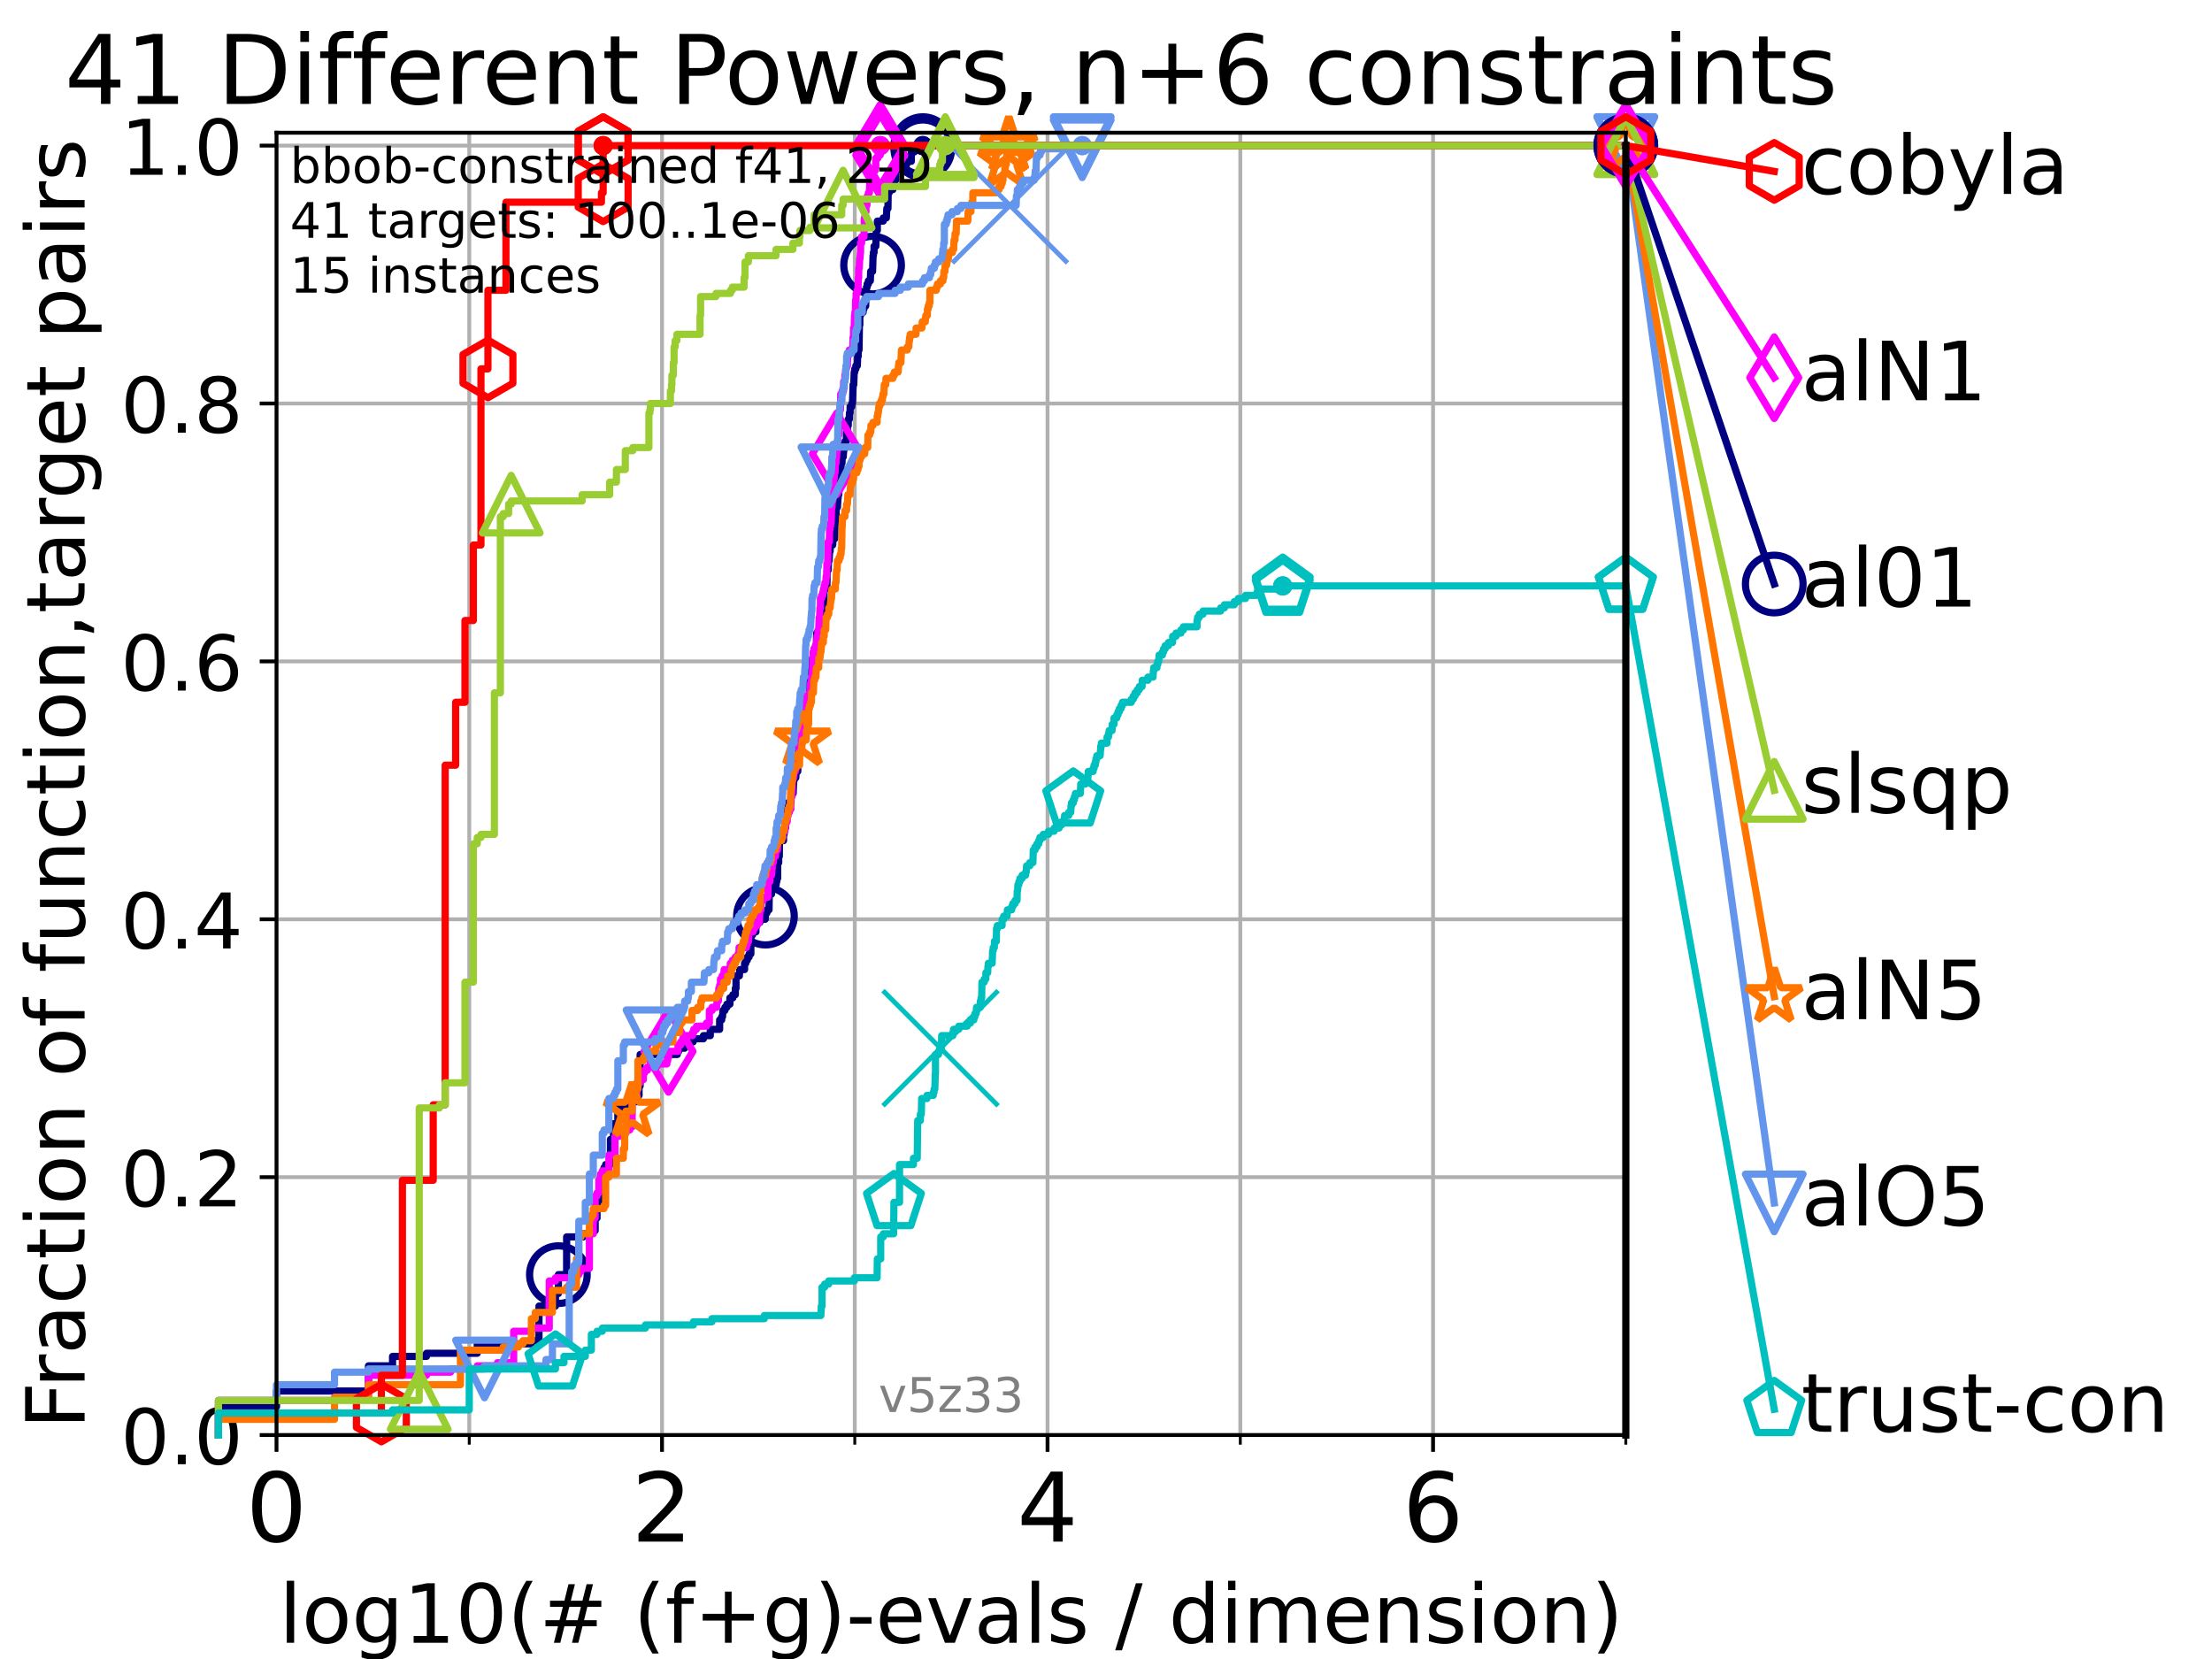<?xml version="1.0" encoding="utf-8" standalone="no"?>
<!DOCTYPE svg PUBLIC "-//W3C//DTD SVG 1.1//EN"
  "http://www.w3.org/Graphics/SVG/1.1/DTD/svg11.dtd">
<!-- Created with matplotlib (https://matplotlib.org/) -->
<svg height="345.6pt" version="1.1" viewBox="0 0 460.8 345.6" width="460.8pt" xmlns="http://www.w3.org/2000/svg" xmlns:xlink="http://www.w3.org/1999/xlink">
 <defs>
  <style type="text/css">*{stroke-linecap:butt;stroke-linejoin:round;}</style>
 </defs>
 <g id="figure_1">
  <g id="patch_1">
   <path d="M 0 345.6 
L 460.8 345.6 
L 460.8 0 
L 0 0 
z
" style="fill:#ffffff;"/>
  </g>
  <g id="axes_1">
   <g id="patch_2">
    <path d="M 57.6 298.944 
L 338.688 298.944 
L 338.688 27.648 
L 57.6 27.648 
z
" style="fill:#ffffff;"/>
   </g>
   <g id="matplotlib.axis_1">
    <g id="xtick_1">
     <g id="line2d_1">
      <path clip-path="url(#p9ac912cccf)" d="M 57.6 298.944 
L 57.6 27.648 
" style="fill:none;stroke:#b0b0b0;stroke-linecap:square;stroke-width:0.8;"/>
     </g>
     <g id="line2d_2">
      <defs>
       <path d="M 0 0 
L 0 3.5 
" id="mdac1af6aa8" style="stroke:#000000;stroke-width:0.8;"/>
      </defs>
      <g>
       <use style="stroke:#000000;stroke-width:0.8;" x="57.6" xlink:href="#mdac1af6aa8" y="298.944"/>
      </g>
     </g>
     <g id="text_1">
      <!-- 0 -->
      <g transform="translate(51.237 321.141)scale(0.2 -0.2)">
       <defs>
        <path d="M 31.781 66.406 
Q 24.172 66.406 20.328 58.906 
Q 16.5 51.422 16.5 36.375 
Q 16.5 21.391 20.328 13.891 
Q 24.172 6.391 31.781 6.391 
Q 39.453 6.391 43.281 13.891 
Q 47.125 21.391 47.125 36.375 
Q 47.125 51.422 43.281 58.906 
Q 39.453 66.406 31.781 66.406 
z
M 31.781 74.219 
Q 44.047 74.219 50.516 64.516 
Q 56.984 54.828 56.984 36.375 
Q 56.984 17.969 50.516 8.266 
Q 44.047 -1.422 31.781 -1.422 
Q 19.531 -1.422 13.062 8.266 
Q 6.594 17.969 6.594 36.375 
Q 6.594 54.828 13.062 64.516 
Q 19.531 74.219 31.781 74.219 
z
" id="DejaVuSans-48"/>
       </defs>
       <use xlink:href="#DejaVuSans-48"/>
      </g>
     </g>
    </g>
    <g id="xtick_2">
     <g id="line2d_3">
      <path clip-path="url(#p9ac912cccf)" d="M 137.911 298.944 
L 137.911 27.648 
" style="fill:none;stroke:#b0b0b0;stroke-linecap:square;stroke-width:0.8;"/>
     </g>
     <g id="line2d_4">
      <g>
       <use style="stroke:#000000;stroke-width:0.8;" x="137.911" xlink:href="#mdac1af6aa8" y="298.944"/>
      </g>
     </g>
     <g id="text_2">
      <!-- 2 -->
      <g transform="translate(131.548 321.141)scale(0.2 -0.2)">
       <defs>
        <path d="M 19.188 8.297 
L 53.609 8.297 
L 53.609 0 
L 7.328 0 
L 7.328 8.297 
Q 12.938 14.109 22.625 23.891 
Q 32.328 33.688 34.812 36.531 
Q 39.547 41.844 41.422 45.531 
Q 43.312 49.219 43.312 52.781 
Q 43.312 58.594 39.234 62.25 
Q 35.156 65.922 28.609 65.922 
Q 23.969 65.922 18.812 64.312 
Q 13.672 62.703 7.812 59.422 
L 7.812 69.391 
Q 13.766 71.781 18.938 73 
Q 24.125 74.219 28.422 74.219 
Q 39.75 74.219 46.484 68.547 
Q 53.219 62.891 53.219 53.422 
Q 53.219 48.922 51.531 44.891 
Q 49.859 40.875 45.406 35.406 
Q 44.188 33.984 37.641 27.219 
Q 31.109 20.453 19.188 8.297 
z
" id="DejaVuSans-50"/>
       </defs>
       <use xlink:href="#DejaVuSans-50"/>
      </g>
     </g>
    </g>
    <g id="xtick_3">
     <g id="line2d_5">
      <path clip-path="url(#p9ac912cccf)" d="M 218.222 298.944 
L 218.222 27.648 
" style="fill:none;stroke:#b0b0b0;stroke-linecap:square;stroke-width:0.8;"/>
     </g>
     <g id="line2d_6">
      <g>
       <use style="stroke:#000000;stroke-width:0.8;" x="218.222" xlink:href="#mdac1af6aa8" y="298.944"/>
      </g>
     </g>
     <g id="text_3">
      <!-- 4 -->
      <g transform="translate(211.859 321.141)scale(0.2 -0.2)">
       <defs>
        <path d="M 37.797 64.312 
L 12.891 25.391 
L 37.797 25.391 
z
M 35.203 72.906 
L 47.609 72.906 
L 47.609 25.391 
L 58.016 25.391 
L 58.016 17.188 
L 47.609 17.188 
L 47.609 0 
L 37.797 0 
L 37.797 17.188 
L 4.891 17.188 
L 4.891 26.703 
z
" id="DejaVuSans-52"/>
       </defs>
       <use xlink:href="#DejaVuSans-52"/>
      </g>
     </g>
    </g>
    <g id="xtick_4">
     <g id="line2d_7">
      <path clip-path="url(#p9ac912cccf)" d="M 298.533 298.944 
L 298.533 27.648 
" style="fill:none;stroke:#b0b0b0;stroke-linecap:square;stroke-width:0.8;"/>
     </g>
     <g id="line2d_8">
      <g>
       <use style="stroke:#000000;stroke-width:0.8;" x="298.533" xlink:href="#mdac1af6aa8" y="298.944"/>
      </g>
     </g>
     <g id="text_4">
      <!-- 6 -->
      <g transform="translate(292.17 321.141)scale(0.2 -0.2)">
       <defs>
        <path d="M 33.016 40.375 
Q 26.375 40.375 22.484 35.828 
Q 18.609 31.297 18.609 23.391 
Q 18.609 15.531 22.484 10.953 
Q 26.375 6.391 33.016 6.391 
Q 39.656 6.391 43.531 10.953 
Q 47.406 15.531 47.406 23.391 
Q 47.406 31.297 43.531 35.828 
Q 39.656 40.375 33.016 40.375 
z
M 52.594 71.297 
L 52.594 62.312 
Q 48.875 64.062 45.094 64.984 
Q 41.312 65.922 37.594 65.922 
Q 27.828 65.922 22.672 59.328 
Q 17.531 52.734 16.797 39.406 
Q 19.672 43.656 24.016 45.922 
Q 28.375 48.188 33.594 48.188 
Q 44.578 48.188 50.953 41.516 
Q 57.328 34.859 57.328 23.391 
Q 57.328 12.156 50.688 5.359 
Q 44.047 -1.422 33.016 -1.422 
Q 20.359 -1.422 13.672 8.266 
Q 6.984 17.969 6.984 36.375 
Q 6.984 53.656 15.188 63.938 
Q 23.391 74.219 37.203 74.219 
Q 40.922 74.219 44.703 73.484 
Q 48.484 72.75 52.594 71.297 
z
" id="DejaVuSans-54"/>
       </defs>
       <use xlink:href="#DejaVuSans-54"/>
      </g>
     </g>
    </g>
    <g id="xtick_5">
     <g id="line2d_9">
      <path clip-path="url(#p9ac912cccf)" d="M 97.755 298.944 
L 97.755 27.648 
" style="fill:none;stroke:#b0b0b0;stroke-linecap:square;stroke-width:0.8;"/>
     </g>
     <g id="line2d_10">
      <defs>
       <path d="M 0 0 
L 0 2 
" id="m129a375cef" style="stroke:#000000;stroke-width:0.6;"/>
      </defs>
      <g>
       <use style="stroke:#000000;stroke-width:0.6;" x="97.755" xlink:href="#m129a375cef" y="298.944"/>
      </g>
     </g>
    </g>
    <g id="xtick_6">
     <g id="line2d_11">
      <path clip-path="url(#p9ac912cccf)" d="M 178.066 298.944 
L 178.066 27.648 
" style="fill:none;stroke:#b0b0b0;stroke-linecap:square;stroke-width:0.8;"/>
     </g>
     <g id="line2d_12">
      <g>
       <use style="stroke:#000000;stroke-width:0.6;" x="178.066" xlink:href="#m129a375cef" y="298.944"/>
      </g>
     </g>
    </g>
    <g id="xtick_7">
     <g id="line2d_13">
      <path clip-path="url(#p9ac912cccf)" d="M 258.377 298.944 
L 258.377 27.648 
" style="fill:none;stroke:#b0b0b0;stroke-linecap:square;stroke-width:0.8;"/>
     </g>
     <g id="line2d_14">
      <g>
       <use style="stroke:#000000;stroke-width:0.6;" x="258.377" xlink:href="#m129a375cef" y="298.944"/>
      </g>
     </g>
    </g>
    <g id="xtick_8">
     <g id="line2d_15">
      <path clip-path="url(#p9ac912cccf)" d="M 338.688 298.944 
L 338.688 27.648 
" style="fill:none;stroke:#b0b0b0;stroke-linecap:square;stroke-width:0.8;"/>
     </g>
     <g id="line2d_16">
      <g>
       <use style="stroke:#000000;stroke-width:0.6;" x="338.688" xlink:href="#m129a375cef" y="298.944"/>
      </g>
     </g>
    </g>
    <g id="text_5">
     <!-- log10(# (f+g)-evals / dimension) -->
     <g transform="translate(58.145 342.218)scale(0.17 -0.17)">
      <defs>
       <path d="M 9.422 75.984 
L 18.406 75.984 
L 18.406 0 
L 9.422 0 
z
" id="DejaVuSans-108"/>
       <path d="M 30.609 48.391 
Q 23.391 48.391 19.188 42.75 
Q 14.984 37.109 14.984 27.297 
Q 14.984 17.484 19.156 11.844 
Q 23.344 6.203 30.609 6.203 
Q 37.797 6.203 41.984 11.859 
Q 46.188 17.531 46.188 27.297 
Q 46.188 37.016 41.984 42.703 
Q 37.797 48.391 30.609 48.391 
z
M 30.609 56 
Q 42.328 56 49.016 48.375 
Q 55.719 40.766 55.719 27.297 
Q 55.719 13.875 49.016 6.219 
Q 42.328 -1.422 30.609 -1.422 
Q 18.844 -1.422 12.172 6.219 
Q 5.516 13.875 5.516 27.297 
Q 5.516 40.766 12.172 48.375 
Q 18.844 56 30.609 56 
z
" id="DejaVuSans-111"/>
       <path d="M 45.406 27.984 
Q 45.406 37.75 41.375 43.109 
Q 37.359 48.484 30.078 48.484 
Q 22.859 48.484 18.828 43.109 
Q 14.797 37.75 14.797 27.984 
Q 14.797 18.266 18.828 12.891 
Q 22.859 7.516 30.078 7.516 
Q 37.359 7.516 41.375 12.891 
Q 45.406 18.266 45.406 27.984 
z
M 54.391 6.781 
Q 54.391 -7.172 48.188 -13.984 
Q 42 -20.797 29.203 -20.797 
Q 24.469 -20.797 20.266 -20.094 
Q 16.062 -19.391 12.109 -17.922 
L 12.109 -9.188 
Q 16.062 -11.328 19.922 -12.344 
Q 23.781 -13.375 27.781 -13.375 
Q 36.625 -13.375 41.016 -8.766 
Q 45.406 -4.156 45.406 5.172 
L 45.406 9.625 
Q 42.625 4.781 38.281 2.391 
Q 33.938 0 27.875 0 
Q 17.828 0 11.672 7.656 
Q 5.516 15.328 5.516 27.984 
Q 5.516 40.672 11.672 48.328 
Q 17.828 56 27.875 56 
Q 33.938 56 38.281 53.609 
Q 42.625 51.219 45.406 46.391 
L 45.406 54.688 
L 54.391 54.688 
z
" id="DejaVuSans-103"/>
       <path d="M 12.406 8.297 
L 28.516 8.297 
L 28.516 63.922 
L 10.984 60.406 
L 10.984 69.391 
L 28.422 72.906 
L 38.281 72.906 
L 38.281 8.297 
L 54.391 8.297 
L 54.391 0 
L 12.406 0 
z
" id="DejaVuSans-49"/>
       <path d="M 31 75.875 
Q 24.469 64.656 21.281 53.656 
Q 18.109 42.672 18.109 31.391 
Q 18.109 20.125 21.312 9.062 
Q 24.516 -2 31 -13.188 
L 23.188 -13.188 
Q 15.875 -1.703 12.234 9.375 
Q 8.594 20.453 8.594 31.391 
Q 8.594 42.281 12.203 53.312 
Q 15.828 64.359 23.188 75.875 
z
" id="DejaVuSans-40"/>
       <path d="M 51.125 44 
L 36.922 44 
L 32.812 27.688 
L 47.125 27.688 
z
M 43.797 71.781 
L 38.719 51.516 
L 52.984 51.516 
L 58.109 71.781 
L 65.922 71.781 
L 60.891 51.516 
L 76.125 51.516 
L 76.125 44 
L 58.984 44 
L 54.984 27.688 
L 70.516 27.688 
L 70.516 20.219 
L 53.078 20.219 
L 48 0 
L 40.188 0 
L 45.219 20.219 
L 30.906 20.219 
L 25.875 0 
L 18.016 0 
L 23.094 20.219 
L 7.719 20.219 
L 7.719 27.688 
L 24.906 27.688 
L 29 44 
L 13.281 44 
L 13.281 51.516 
L 30.906 51.516 
L 35.891 71.781 
z
" id="DejaVuSans-35"/>
       <path id="DejaVuSans-32"/>
       <path d="M 37.109 75.984 
L 37.109 68.5 
L 28.516 68.5 
Q 23.688 68.5 21.797 66.547 
Q 19.922 64.594 19.922 59.516 
L 19.922 54.688 
L 34.719 54.688 
L 34.719 47.703 
L 19.922 47.703 
L 19.922 0 
L 10.891 0 
L 10.891 47.703 
L 2.297 47.703 
L 2.297 54.688 
L 10.891 54.688 
L 10.891 58.5 
Q 10.891 67.625 15.141 71.797 
Q 19.391 75.984 28.609 75.984 
z
" id="DejaVuSans-102"/>
       <path d="M 46 62.703 
L 46 35.5 
L 73.188 35.5 
L 73.188 27.203 
L 46 27.203 
L 46 0 
L 37.797 0 
L 37.797 27.203 
L 10.594 27.203 
L 10.594 35.5 
L 37.797 35.5 
L 37.797 62.703 
z
" id="DejaVuSans-43"/>
       <path d="M 8.016 75.875 
L 15.828 75.875 
Q 23.141 64.359 26.781 53.312 
Q 30.422 42.281 30.422 31.391 
Q 30.422 20.453 26.781 9.375 
Q 23.141 -1.703 15.828 -13.188 
L 8.016 -13.188 
Q 14.5 -2 17.703 9.062 
Q 20.906 20.125 20.906 31.391 
Q 20.906 42.672 17.703 53.656 
Q 14.5 64.656 8.016 75.875 
z
" id="DejaVuSans-41"/>
       <path d="M 4.891 31.391 
L 31.203 31.391 
L 31.203 23.391 
L 4.891 23.391 
z
" id="DejaVuSans-45"/>
       <path d="M 56.203 29.594 
L 56.203 25.203 
L 14.891 25.203 
Q 15.484 15.922 20.484 11.062 
Q 25.484 6.203 34.422 6.203 
Q 39.594 6.203 44.453 7.469 
Q 49.312 8.734 54.109 11.281 
L 54.109 2.781 
Q 49.266 0.734 44.188 -0.344 
Q 39.109 -1.422 33.891 -1.422 
Q 20.797 -1.422 13.156 6.188 
Q 5.516 13.812 5.516 26.812 
Q 5.516 40.234 12.766 48.109 
Q 20.016 56 32.328 56 
Q 43.359 56 49.781 48.891 
Q 56.203 41.797 56.203 29.594 
z
M 47.219 32.234 
Q 47.125 39.594 43.094 43.984 
Q 39.062 48.391 32.422 48.391 
Q 24.906 48.391 20.391 44.141 
Q 15.875 39.891 15.188 32.172 
z
" id="DejaVuSans-101"/>
       <path d="M 2.984 54.688 
L 12.5 54.688 
L 29.594 8.797 
L 46.688 54.688 
L 56.203 54.688 
L 35.688 0 
L 23.484 0 
z
" id="DejaVuSans-118"/>
       <path d="M 34.281 27.484 
Q 23.391 27.484 19.188 25 
Q 14.984 22.516 14.984 16.5 
Q 14.984 11.719 18.141 8.906 
Q 21.297 6.109 26.703 6.109 
Q 34.188 6.109 38.703 11.406 
Q 43.219 16.703 43.219 25.484 
L 43.219 27.484 
z
M 52.203 31.203 
L 52.203 0 
L 43.219 0 
L 43.219 8.297 
Q 40.141 3.328 35.547 0.953 
Q 30.953 -1.422 24.312 -1.422 
Q 15.922 -1.422 10.953 3.297 
Q 6 8.016 6 15.922 
Q 6 25.141 12.172 29.828 
Q 18.359 34.516 30.609 34.516 
L 43.219 34.516 
L 43.219 35.406 
Q 43.219 41.609 39.141 45 
Q 35.062 48.391 27.688 48.391 
Q 23 48.391 18.547 47.266 
Q 14.109 46.141 10.016 43.891 
L 10.016 52.203 
Q 14.938 54.109 19.578 55.047 
Q 24.219 56 28.609 56 
Q 40.484 56 46.344 49.844 
Q 52.203 43.703 52.203 31.203 
z
" id="DejaVuSans-97"/>
       <path d="M 44.281 53.078 
L 44.281 44.578 
Q 40.484 46.531 36.375 47.5 
Q 32.281 48.484 27.875 48.484 
Q 21.188 48.484 17.844 46.438 
Q 14.5 44.391 14.5 40.281 
Q 14.5 37.156 16.891 35.375 
Q 19.281 33.594 26.516 31.984 
L 29.594 31.297 
Q 39.156 29.25 43.188 25.516 
Q 47.219 21.781 47.219 15.094 
Q 47.219 7.469 41.188 3.016 
Q 35.156 -1.422 24.609 -1.422 
Q 20.219 -1.422 15.453 -0.562 
Q 10.688 0.297 5.422 2 
L 5.422 11.281 
Q 10.406 8.688 15.234 7.391 
Q 20.062 6.109 24.812 6.109 
Q 31.156 6.109 34.562 8.281 
Q 37.984 10.453 37.984 14.406 
Q 37.984 18.062 35.516 20.016 
Q 33.062 21.969 24.703 23.781 
L 21.578 24.516 
Q 13.234 26.266 9.516 29.906 
Q 5.812 33.547 5.812 39.891 
Q 5.812 47.609 11.281 51.797 
Q 16.75 56 26.812 56 
Q 31.781 56 36.172 55.266 
Q 40.578 54.547 44.281 53.078 
z
" id="DejaVuSans-115"/>
       <path d="M 25.391 72.906 
L 33.688 72.906 
L 8.297 -9.281 
L 0 -9.281 
z
" id="DejaVuSans-47"/>
       <path d="M 45.406 46.391 
L 45.406 75.984 
L 54.391 75.984 
L 54.391 0 
L 45.406 0 
L 45.406 8.203 
Q 42.578 3.328 38.25 0.953 
Q 33.938 -1.422 27.875 -1.422 
Q 17.969 -1.422 11.734 6.484 
Q 5.516 14.406 5.516 27.297 
Q 5.516 40.188 11.734 48.094 
Q 17.969 56 27.875 56 
Q 33.938 56 38.25 53.625 
Q 42.578 51.266 45.406 46.391 
z
M 14.797 27.297 
Q 14.797 17.391 18.875 11.75 
Q 22.953 6.109 30.078 6.109 
Q 37.203 6.109 41.297 11.75 
Q 45.406 17.391 45.406 27.297 
Q 45.406 37.203 41.297 42.844 
Q 37.203 48.484 30.078 48.484 
Q 22.953 48.484 18.875 42.844 
Q 14.797 37.203 14.797 27.297 
z
" id="DejaVuSans-100"/>
       <path d="M 9.422 54.688 
L 18.406 54.688 
L 18.406 0 
L 9.422 0 
z
M 9.422 75.984 
L 18.406 75.984 
L 18.406 64.594 
L 9.422 64.594 
z
" id="DejaVuSans-105"/>
       <path d="M 52 44.188 
Q 55.375 50.25 60.062 53.125 
Q 64.75 56 71.094 56 
Q 79.641 56 84.281 50.016 
Q 88.922 44.047 88.922 33.016 
L 88.922 0 
L 79.891 0 
L 79.891 32.719 
Q 79.891 40.578 77.094 44.375 
Q 74.312 48.188 68.609 48.188 
Q 61.625 48.188 57.562 43.547 
Q 53.516 38.922 53.516 30.906 
L 53.516 0 
L 44.484 0 
L 44.484 32.719 
Q 44.484 40.625 41.703 44.406 
Q 38.922 48.188 33.109 48.188 
Q 26.219 48.188 22.156 43.531 
Q 18.109 38.875 18.109 30.906 
L 18.109 0 
L 9.078 0 
L 9.078 54.688 
L 18.109 54.688 
L 18.109 46.188 
Q 21.188 51.219 25.484 53.609 
Q 29.781 56 35.688 56 
Q 41.656 56 45.828 52.969 
Q 50 49.953 52 44.188 
z
" id="DejaVuSans-109"/>
       <path d="M 54.891 33.016 
L 54.891 0 
L 45.906 0 
L 45.906 32.719 
Q 45.906 40.484 42.875 44.328 
Q 39.844 48.188 33.797 48.188 
Q 26.516 48.188 22.312 43.547 
Q 18.109 38.922 18.109 30.906 
L 18.109 0 
L 9.078 0 
L 9.078 54.688 
L 18.109 54.688 
L 18.109 46.188 
Q 21.344 51.125 25.703 53.562 
Q 30.078 56 35.797 56 
Q 45.219 56 50.047 50.172 
Q 54.891 44.344 54.891 33.016 
z
" id="DejaVuSans-110"/>
      </defs>
      <use xlink:href="#DejaVuSans-108"/>
      <use x="27.783" xlink:href="#DejaVuSans-111"/>
      <use x="88.965" xlink:href="#DejaVuSans-103"/>
      <use x="152.441" xlink:href="#DejaVuSans-49"/>
      <use x="216.064" xlink:href="#DejaVuSans-48"/>
      <use x="279.688" xlink:href="#DejaVuSans-40"/>
      <use x="318.701" xlink:href="#DejaVuSans-35"/>
      <use x="402.49" xlink:href="#DejaVuSans-32"/>
      <use x="434.277" xlink:href="#DejaVuSans-40"/>
      <use x="473.291" xlink:href="#DejaVuSans-102"/>
      <use x="508.496" xlink:href="#DejaVuSans-43"/>
      <use x="592.285" xlink:href="#DejaVuSans-103"/>
      <use x="655.762" xlink:href="#DejaVuSans-41"/>
      <use x="694.775" xlink:href="#DejaVuSans-45"/>
      <use x="730.859" xlink:href="#DejaVuSans-101"/>
      <use x="792.383" xlink:href="#DejaVuSans-118"/>
      <use x="851.562" xlink:href="#DejaVuSans-97"/>
      <use x="912.842" xlink:href="#DejaVuSans-108"/>
      <use x="940.625" xlink:href="#DejaVuSans-115"/>
      <use x="992.725" xlink:href="#DejaVuSans-32"/>
      <use x="1024.512" xlink:href="#DejaVuSans-47"/>
      <use x="1058.203" xlink:href="#DejaVuSans-32"/>
      <use x="1089.99" xlink:href="#DejaVuSans-100"/>
      <use x="1153.467" xlink:href="#DejaVuSans-105"/>
      <use x="1181.25" xlink:href="#DejaVuSans-109"/>
      <use x="1278.662" xlink:href="#DejaVuSans-101"/>
      <use x="1340.186" xlink:href="#DejaVuSans-110"/>
      <use x="1403.564" xlink:href="#DejaVuSans-115"/>
      <use x="1455.664" xlink:href="#DejaVuSans-105"/>
      <use x="1483.447" xlink:href="#DejaVuSans-111"/>
      <use x="1544.629" xlink:href="#DejaVuSans-110"/>
      <use x="1608.008" xlink:href="#DejaVuSans-41"/>
     </g>
    </g>
   </g>
   <g id="matplotlib.axis_2">
    <g id="ytick_1">
     <g id="line2d_17">
      <path clip-path="url(#p9ac912cccf)" d="M 57.6 298.944 
L 338.688 298.944 
" style="fill:none;stroke:#b0b0b0;stroke-linecap:square;stroke-width:0.8;"/>
     </g>
     <g id="line2d_18">
      <defs>
       <path d="M 0 0 
L -3.5 0 
" id="mf111671de9" style="stroke:#000000;stroke-width:0.8;"/>
      </defs>
      <g>
       <use style="stroke:#000000;stroke-width:0.8;" x="57.6" xlink:href="#mf111671de9" y="298.944"/>
      </g>
     </g>
     <g id="text_6">
      <!-- 0.0 -->
      <g transform="translate(25.155 305.023)scale(0.16 -0.16)">
       <defs>
        <path d="M 10.688 12.406 
L 21 12.406 
L 21 0 
L 10.688 0 
z
" id="DejaVuSans-46"/>
       </defs>
       <use xlink:href="#DejaVuSans-48"/>
       <use x="63.623" xlink:href="#DejaVuSans-46"/>
       <use x="95.41" xlink:href="#DejaVuSans-48"/>
      </g>
     </g>
    </g>
    <g id="ytick_2">
     <g id="line2d_19">
      <path clip-path="url(#p9ac912cccf)" d="M 57.6 245.222 
L 338.688 245.222 
" style="fill:none;stroke:#b0b0b0;stroke-linecap:square;stroke-width:0.8;"/>
     </g>
     <g id="line2d_20">
      <g>
       <use style="stroke:#000000;stroke-width:0.8;" x="57.6" xlink:href="#mf111671de9" y="245.222"/>
      </g>
     </g>
     <g id="text_7">
      <!-- 0.2 -->
      <g transform="translate(25.155 251.301)scale(0.16 -0.16)">
       <use xlink:href="#DejaVuSans-48"/>
       <use x="63.623" xlink:href="#DejaVuSans-46"/>
       <use x="95.41" xlink:href="#DejaVuSans-50"/>
      </g>
     </g>
    </g>
    <g id="ytick_3">
     <g id="line2d_21">
      <path clip-path="url(#p9ac912cccf)" d="M 57.6 191.5 
L 338.688 191.5 
" style="fill:none;stroke:#b0b0b0;stroke-linecap:square;stroke-width:0.8;"/>
     </g>
     <g id="line2d_22">
      <g>
       <use style="stroke:#000000;stroke-width:0.8;" x="57.6" xlink:href="#mf111671de9" y="191.5"/>
      </g>
     </g>
     <g id="text_8">
      <!-- 0.4 -->
      <g transform="translate(25.155 197.579)scale(0.16 -0.16)">
       <use xlink:href="#DejaVuSans-48"/>
       <use x="63.623" xlink:href="#DejaVuSans-46"/>
       <use x="95.41" xlink:href="#DejaVuSans-52"/>
      </g>
     </g>
    </g>
    <g id="ytick_4">
     <g id="line2d_23">
      <path clip-path="url(#p9ac912cccf)" d="M 57.6 137.778 
L 338.688 137.778 
" style="fill:none;stroke:#b0b0b0;stroke-linecap:square;stroke-width:0.8;"/>
     </g>
     <g id="line2d_24">
      <g>
       <use style="stroke:#000000;stroke-width:0.8;" x="57.6" xlink:href="#mf111671de9" y="137.778"/>
      </g>
     </g>
     <g id="text_9">
      <!-- 0.6 -->
      <g transform="translate(25.155 143.857)scale(0.16 -0.16)">
       <use xlink:href="#DejaVuSans-48"/>
       <use x="63.623" xlink:href="#DejaVuSans-46"/>
       <use x="95.41" xlink:href="#DejaVuSans-54"/>
      </g>
     </g>
    </g>
    <g id="ytick_5">
     <g id="line2d_25">
      <path clip-path="url(#p9ac912cccf)" d="M 57.6 84.056 
L 338.688 84.056 
" style="fill:none;stroke:#b0b0b0;stroke-linecap:square;stroke-width:0.8;"/>
     </g>
     <g id="line2d_26">
      <g>
       <use style="stroke:#000000;stroke-width:0.8;" x="57.6" xlink:href="#mf111671de9" y="84.056"/>
      </g>
     </g>
     <g id="text_10">
      <!-- 0.8 -->
      <g transform="translate(25.155 90.135)scale(0.16 -0.16)">
       <defs>
        <path d="M 31.781 34.625 
Q 24.75 34.625 20.719 30.859 
Q 16.703 27.094 16.703 20.516 
Q 16.703 13.922 20.719 10.156 
Q 24.75 6.391 31.781 6.391 
Q 38.812 6.391 42.859 10.172 
Q 46.922 13.969 46.922 20.516 
Q 46.922 27.094 42.891 30.859 
Q 38.875 34.625 31.781 34.625 
z
M 21.922 38.812 
Q 15.578 40.375 12.031 44.719 
Q 8.5 49.078 8.5 55.328 
Q 8.5 64.062 14.719 69.141 
Q 20.953 74.219 31.781 74.219 
Q 42.672 74.219 48.875 69.141 
Q 55.078 64.062 55.078 55.328 
Q 55.078 49.078 51.531 44.719 
Q 48 40.375 41.703 38.812 
Q 48.828 37.156 52.797 32.312 
Q 56.781 27.484 56.781 20.516 
Q 56.781 9.906 50.312 4.234 
Q 43.844 -1.422 31.781 -1.422 
Q 19.734 -1.422 13.25 4.234 
Q 6.781 9.906 6.781 20.516 
Q 6.781 27.484 10.781 32.312 
Q 14.797 37.156 21.922 38.812 
z
M 18.312 54.391 
Q 18.312 48.734 21.844 45.562 
Q 25.391 42.391 31.781 42.391 
Q 38.141 42.391 41.719 45.562 
Q 45.312 48.734 45.312 54.391 
Q 45.312 60.062 41.719 63.234 
Q 38.141 66.406 31.781 66.406 
Q 25.391 66.406 21.844 63.234 
Q 18.312 60.062 18.312 54.391 
z
" id="DejaVuSans-56"/>
       </defs>
       <use xlink:href="#DejaVuSans-48"/>
       <use x="63.623" xlink:href="#DejaVuSans-46"/>
       <use x="95.41" xlink:href="#DejaVuSans-56"/>
      </g>
     </g>
    </g>
    <g id="ytick_6">
     <g id="line2d_27">
      <path clip-path="url(#p9ac912cccf)" d="M 57.6 30.334 
L 338.688 30.334 
" style="fill:none;stroke:#b0b0b0;stroke-linecap:square;stroke-width:0.8;"/>
     </g>
     <g id="line2d_28">
      <g>
       <use style="stroke:#000000;stroke-width:0.8;" x="57.6" xlink:href="#mf111671de9" y="30.334"/>
      </g>
     </g>
     <g id="text_11">
      <!-- 1.0 -->
      <g transform="translate(25.155 36.413)scale(0.16 -0.16)">
       <use xlink:href="#DejaVuSans-49"/>
       <use x="63.623" xlink:href="#DejaVuSans-46"/>
       <use x="95.41" xlink:href="#DejaVuSans-48"/>
      </g>
     </g>
    </g>
    <g id="text_12">
     <!-- Fraction of function,target pairs -->
     <g transform="translate(17.62 297.681)rotate(-90)scale(0.17 -0.17)">
      <defs>
       <path d="M 9.812 72.906 
L 51.703 72.906 
L 51.703 64.594 
L 19.672 64.594 
L 19.672 43.109 
L 48.578 43.109 
L 48.578 34.812 
L 19.672 34.812 
L 19.672 0 
L 9.812 0 
z
" id="DejaVuSans-70"/>
       <path d="M 41.109 46.297 
Q 39.594 47.172 37.812 47.578 
Q 36.031 48 33.891 48 
Q 26.266 48 22.188 43.047 
Q 18.109 38.094 18.109 28.812 
L 18.109 0 
L 9.078 0 
L 9.078 54.688 
L 18.109 54.688 
L 18.109 46.188 
Q 20.953 51.172 25.484 53.578 
Q 30.031 56 36.531 56 
Q 37.453 56 38.578 55.875 
Q 39.703 55.766 41.062 55.516 
z
" id="DejaVuSans-114"/>
       <path d="M 48.781 52.594 
L 48.781 44.188 
Q 44.969 46.297 41.141 47.344 
Q 37.312 48.391 33.406 48.391 
Q 24.656 48.391 19.812 42.844 
Q 14.984 37.312 14.984 27.297 
Q 14.984 17.281 19.812 11.734 
Q 24.656 6.203 33.406 6.203 
Q 37.312 6.203 41.141 7.25 
Q 44.969 8.297 48.781 10.406 
L 48.781 2.094 
Q 45.016 0.344 40.984 -0.531 
Q 36.969 -1.422 32.422 -1.422 
Q 20.062 -1.422 12.781 6.344 
Q 5.516 14.109 5.516 27.297 
Q 5.516 40.672 12.859 48.328 
Q 20.219 56 33.016 56 
Q 37.156 56 41.109 55.141 
Q 45.062 54.297 48.781 52.594 
z
" id="DejaVuSans-99"/>
       <path d="M 18.312 70.219 
L 18.312 54.688 
L 36.812 54.688 
L 36.812 47.703 
L 18.312 47.703 
L 18.312 18.016 
Q 18.312 11.328 20.141 9.422 
Q 21.969 7.516 27.594 7.516 
L 36.812 7.516 
L 36.812 0 
L 27.594 0 
Q 17.188 0 13.234 3.875 
Q 9.281 7.766 9.281 18.016 
L 9.281 47.703 
L 2.688 47.703 
L 2.688 54.688 
L 9.281 54.688 
L 9.281 70.219 
z
" id="DejaVuSans-116"/>
       <path d="M 8.5 21.578 
L 8.5 54.688 
L 17.484 54.688 
L 17.484 21.922 
Q 17.484 14.156 20.5 10.266 
Q 23.531 6.391 29.594 6.391 
Q 36.859 6.391 41.078 11.031 
Q 45.312 15.672 45.312 23.688 
L 45.312 54.688 
L 54.297 54.688 
L 54.297 0 
L 45.312 0 
L 45.312 8.406 
Q 42.047 3.422 37.719 1 
Q 33.406 -1.422 27.688 -1.422 
Q 18.266 -1.422 13.375 4.438 
Q 8.5 10.297 8.5 21.578 
z
M 31.109 56 
z
" id="DejaVuSans-117"/>
       <path d="M 11.719 12.406 
L 22.016 12.406 
L 22.016 4 
L 14.016 -11.625 
L 7.719 -11.625 
L 11.719 4 
z
" id="DejaVuSans-44"/>
       <path d="M 18.109 8.203 
L 18.109 -20.797 
L 9.078 -20.797 
L 9.078 54.688 
L 18.109 54.688 
L 18.109 46.391 
Q 20.953 51.266 25.266 53.625 
Q 29.594 56 35.594 56 
Q 45.562 56 51.781 48.094 
Q 58.016 40.188 58.016 27.297 
Q 58.016 14.406 51.781 6.484 
Q 45.562 -1.422 35.594 -1.422 
Q 29.594 -1.422 25.266 0.953 
Q 20.953 3.328 18.109 8.203 
z
M 48.688 27.297 
Q 48.688 37.203 44.609 42.844 
Q 40.531 48.484 33.406 48.484 
Q 26.266 48.484 22.188 42.844 
Q 18.109 37.203 18.109 27.297 
Q 18.109 17.391 22.188 11.75 
Q 26.266 6.109 33.406 6.109 
Q 40.531 6.109 44.609 11.75 
Q 48.688 17.391 48.688 27.297 
z
" id="DejaVuSans-112"/>
      </defs>
      <use xlink:href="#DejaVuSans-70"/>
      <use x="50.27" xlink:href="#DejaVuSans-114"/>
      <use x="91.383" xlink:href="#DejaVuSans-97"/>
      <use x="152.662" xlink:href="#DejaVuSans-99"/>
      <use x="207.643" xlink:href="#DejaVuSans-116"/>
      <use x="246.852" xlink:href="#DejaVuSans-105"/>
      <use x="274.635" xlink:href="#DejaVuSans-111"/>
      <use x="335.816" xlink:href="#DejaVuSans-110"/>
      <use x="399.195" xlink:href="#DejaVuSans-32"/>
      <use x="430.982" xlink:href="#DejaVuSans-111"/>
      <use x="492.164" xlink:href="#DejaVuSans-102"/>
      <use x="527.369" xlink:href="#DejaVuSans-32"/>
      <use x="559.156" xlink:href="#DejaVuSans-102"/>
      <use x="594.361" xlink:href="#DejaVuSans-117"/>
      <use x="657.74" xlink:href="#DejaVuSans-110"/>
      <use x="721.119" xlink:href="#DejaVuSans-99"/>
      <use x="776.1" xlink:href="#DejaVuSans-116"/>
      <use x="815.309" xlink:href="#DejaVuSans-105"/>
      <use x="843.092" xlink:href="#DejaVuSans-111"/>
      <use x="904.273" xlink:href="#DejaVuSans-110"/>
      <use x="967.652" xlink:href="#DejaVuSans-44"/>
      <use x="999.439" xlink:href="#DejaVuSans-116"/>
      <use x="1038.648" xlink:href="#DejaVuSans-97"/>
      <use x="1099.928" xlink:href="#DejaVuSans-114"/>
      <use x="1139.291" xlink:href="#DejaVuSans-103"/>
      <use x="1202.768" xlink:href="#DejaVuSans-101"/>
      <use x="1264.291" xlink:href="#DejaVuSans-116"/>
      <use x="1303.5" xlink:href="#DejaVuSans-32"/>
      <use x="1335.287" xlink:href="#DejaVuSans-112"/>
      <use x="1398.764" xlink:href="#DejaVuSans-97"/>
      <use x="1460.043" xlink:href="#DejaVuSans-105"/>
      <use x="1487.826" xlink:href="#DejaVuSans-114"/>
      <use x="1528.939" xlink:href="#DejaVuSans-115"/>
     </g>
    </g>
   </g>
   <g id="line2d_29">
    <defs>
     <path d="M 0 1.5 
C 0.398 1.5 0.779 1.342 1.061 1.061 
C 1.342 0.779 1.5 0.398 1.5 0 
C 1.5 -0.398 1.342 -0.779 1.061 -1.061 
C 0.779 -1.342 0.398 -1.5 0 -1.5 
C -0.398 -1.5 -0.779 -1.342 -1.061 -1.061 
C -1.342 -0.779 -1.5 -0.398 -1.5 0 
C -1.5 0.398 -1.342 0.779 -1.061 1.061 
C -0.779 1.342 -0.398 1.5 0 1.5 
z
" id="mefbbbb106e" style="stroke:#000080;"/>
    </defs>
    <g>
     <use style="fill:#000080;stroke:#000080;" x="192.239" xlink:href="#mefbbbb106e" y="30.334"/>
     <use style="fill:#000080;stroke:#000080;" x="192.239" xlink:href="#mefbbbb106e" y="30.334"/>
    </g>
   </g>
   <g id="line2d_30">
    <path d="M 45.512 298.944 
L 45.512 293.048 
L 57.6 293.048 
L 57.6 289.772 
L 76.759 289.772 
L 76.759 284.531 
L 81.776 284.531 
L 81.776 282.565 
L 88.847 282.565 
L 88.847 281.91 
L 99.418 281.91 
L 99.418 279.945 
L 110.694 279.945 
L 110.694 279.29 
L 112.281 279.29 
L 112.281 272.083 
L 115.711 272.083 
L 115.711 269.462 
L 116.323 269.462 
L 116.323 265.532 
L 118.04 265.532 
L 118.04 257.67 
L 121.49 257.67 
L 121.49 257.015 
L 122.782 257.015 
L 122.782 256.36 
L 123.985 256.36 
L 123.985 253.739 
L 124.369 253.739 
L 124.369 250.463 
L 125.111 250.463 
L 125.111 245.222 
L 125.471 245.222 
L 125.471 244.567 
L 125.823 244.567 
L 125.823 243.257 
L 126.168 243.257 
L 126.168 242.601 
L 127.165 242.601 
L 127.165 237.36 
L 127.799 237.36 
L 127.799 234.085 
L 128.709 234.085 
L 128.709 230.809 
L 130.128 230.809 
L 130.128 230.154 
L 130.927 230.154 
L 130.927 229.499 
L 132.894 229.499 
L 132.894 228.188 
L 133.125 228.188 
L 133.125 226.223 
L 133.353 226.223 
L 133.353 219.671 
L 141.09 219.671 
L 141.09 219.016 
L 141.379 219.016 
L 141.379 218.361 
L 142.62 218.361 
L 142.62 217.706 
L 143.015 217.706 
L 143.015 217.051 
L 144.391 217.051 
L 144.391 216.396 
L 146.538 216.396 
L 146.538 215.74 
L 147.967 215.74 
L 147.967 214.43 
L 149.911 214.43 
L 149.911 212.465 
L 150.344 212.465 
L 150.344 211.81 
L 150.514 211.81 
L 150.599 210.499 
L 151.015 210.499 
L 151.015 209.844 
L 151.422 209.844 
L 151.422 209.189 
L 152.053 209.189 
L 152.053 207.879 
L 152.662 207.879 
L 152.662 207.224 
L 153.178 207.224 
L 153.178 205.913 
L 153.323 205.913 
L 153.323 203.293 
L 154.029 203.293 
L 154.098 201.982 
L 155.103 201.982 
L 155.103 200.672 
L 155.361 200.672 
L 155.361 200.017 
L 155.679 200.017 
L 155.679 199.362 
L 156.053 199.362 
L 156.053 198.707 
L 156.418 198.707 
L 156.418 194.776 
L 156.777 194.776 
L 156.777 194.121 
L 157.472 194.121 
L 157.472 192.155 
L 158.304 192.155 
L 158.304 191.5 
L 159.406 191.5 
L 159.457 190.19 
L 159.758 190.19 
L 159.758 189.535 
L 160.201 189.535 
L 160.249 186.259 
L 160.727 186.259 
L 160.727 185.604 
L 160.868 185.604 
L 160.868 184.949 
L 161.146 184.949 
L 161.146 184.293 
L 161.69 184.293 
L 161.69 183.638 
L 161.823 183.638 
L 161.823 182.983 
L 161.999 182.983 
L 161.999 179.707 
L 162.217 179.707 
L 162.217 178.397 
L 162.346 178.397 
L 162.389 175.121 
L 163.226 175.121 
L 163.226 173.811 
L 163.348 173.811 
L 163.348 173.156 
L 163.469 173.156 
L 163.469 172.501 
L 163.63 172.501 
L 163.63 171.191 
L 163.867 171.191 
L 163.946 168.57 
L 164.063 168.57 
L 164.063 167.26 
L 164.788 167.26 
L 164.788 165.294 
L 165.23 165.294 
L 165.339 162.674 
L 165.411 162.674 
L 165.411 162.018 
L 165.768 162.018 
L 165.873 160.708 
L 166.186 160.708 
L 166.289 156.777 
L 166.358 156.777 
L 166.358 155.467 
L 166.595 155.467 
L 166.595 154.157 
L 166.994 154.157 
L 167.06 151.536 
L 167.126 151.536 
L 167.158 150.226 
L 167.735 150.226 
L 167.83 147.605 
L 167.923 147.605 
L 167.923 146.95 
L 168.11 146.95 
L 168.11 145.64 
L 168.355 145.64 
L 168.355 144.985 
L 168.597 144.985 
L 168.686 141.709 
L 168.716 141.709 
L 168.716 140.399 
L 168.865 140.399 
L 168.894 138.433 
L 169.245 138.433 
L 169.245 137.123 
L 169.475 137.123 
L 169.475 135.813 
L 169.617 135.813 
L 169.617 135.157 
L 169.925 135.157 
L 169.925 134.502 
L 170.064 134.502 
L 170.119 131.882 
L 170.554 131.882 
L 170.554 131.227 
L 170.899 131.227 
L 170.899 129.916 
L 171.082 129.916 
L 171.082 128.606 
L 171.366 128.606 
L 171.468 127.296 
L 171.519 127.296 
L 171.519 126.641 
L 171.671 126.641 
L 171.671 122.71 
L 171.97 122.71 
L 171.97 122.055 
L 172.265 122.055 
L 172.313 118.779 
L 172.53 118.779 
L 172.602 116.813 
L 172.721 116.813 
L 172.815 114.848 
L 172.933 114.848 
L 172.956 113.538 
L 173.463 113.538 
L 173.554 112.227 
L 173.889 112.227 
L 173.978 108.296 
L 174.131 108.296 
L 174.218 105.676 
L 174.456 105.676 
L 174.563 103.71 
L 174.605 103.71 
L 174.605 103.055 
L 174.733 103.055 
L 174.817 101.09 
L 174.859 101.09 
L 174.88 99.78 
L 175.046 99.78 
L 175.15 97.814 
L 175.212 97.814 
L 175.212 96.504 
L 175.395 96.504 
L 175.456 95.194 
L 175.658 95.194 
L 175.738 93.883 
L 175.797 93.883 
L 175.797 92.573 
L 176.054 92.573 
L 176.054 91.918 
L 176.325 91.918 
L 176.325 89.952 
L 176.555 89.952 
L 176.555 88.642 
L 176.707 88.642 
L 176.707 87.332 
L 176.931 87.332 
L 176.95 86.022 
L 177.08 86.022 
L 177.098 84.711 
L 177.445 84.711 
L 177.445 84.056 
L 177.589 84.056 
L 177.696 80.78 
L 177.714 80.78 
L 177.714 80.125 
L 177.856 80.125 
L 177.944 77.505 
L 178.066 77.505 
L 178.066 76.849 
L 178.292 76.849 
L 178.292 76.194 
L 178.599 76.194 
L 178.666 74.229 
L 178.784 74.229 
L 178.784 72.919 
L 178.95 72.919 
L 179.033 67.677 
L 179.115 67.677 
L 179.115 65.712 
L 179.262 65.712 
L 179.262 65.057 
L 179.808 65.057 
L 179.808 64.402 
L 179.965 64.402 
L 179.965 63.747 
L 180.336 63.747 
L 180.443 60.471 
L 180.504 60.471 
L 180.504 59.816 
L 180.64 59.816 
L 180.64 59.161 
L 180.894 59.161 
L 180.894 58.505 
L 181.304 58.505 
L 181.376 56.54 
L 181.775 56.54 
L 181.874 53.264 
L 181.944 53.264 
L 181.944 52.609 
L 182.083 52.609 
L 182.083 51.299 
L 182.453 51.299 
L 182.548 48.023 
L 182.762 48.023 
L 182.775 46.058 
L 183.996 46.058 
L 183.996 45.402 
L 184.642 45.402 
L 184.737 43.437 
L 184.974 43.437 
L 185.021 40.161 
L 185.23 40.161 
L 185.23 39.506 
L 185.999 39.506 
L 185.999 38.851 
L 186.23 38.851 
L 186.328 37.541 
L 186.576 37.541 
L 186.576 35.575 
L 186.799 35.575 
L 186.799 34.92 
L 188.719 34.92 
L 188.719 34.265 
L 188.879 34.265 
L 188.879 33.61 
L 189.846 33.61 
L 189.846 31.644 
L 190.5 31.644 
L 190.5 30.989 
L 192.239 30.989 
L 192.239 30.334 
L 338.688 30.334 
L 338.688 30.334 
" style="fill:none;stroke:#000080;stroke-linecap:square;stroke-width:1.5;"/>
   </g>
   <g id="line2d_31">
    <defs>
     <path d="M 0 6 
C 1.591 6 3.117 5.368 4.243 4.243 
C 5.368 3.117 6 1.591 6 0 
C 6 -1.591 5.368 -3.117 4.243 -4.243 
C 3.117 -5.368 1.591 -6 0 -6 
C -1.591 -6 -3.117 -5.368 -4.243 -4.243 
C -5.368 -3.117 -6 -1.591 -6 0 
C -6 1.591 -5.368 3.117 -4.243 4.243 
C -3.117 5.368 -1.591 6 0 6 
z
" id="m6b09db64e1" style="stroke:#000080;stroke-width:1.5;"/>
    </defs>
    <g>
     <use style="fill-opacity:0;stroke:#000080;stroke-width:1.5;" x="116.323" xlink:href="#m6b09db64e1" y="265.532"/>
     <use style="fill-opacity:0;stroke:#000080;stroke-width:1.5;" x="159.457" xlink:href="#m6b09db64e1" y="190.845"/>
     <use style="fill-opacity:0;stroke:#000080;stroke-width:1.5;" x="181.775" xlink:href="#m6b09db64e1" y="55.23"/>
     <use style="fill-opacity:0;stroke:#000080;stroke-width:1.5;" x="192.239" xlink:href="#m6b09db64e1" y="30.989"/>
     <use style="fill-opacity:0;stroke:#000080;stroke-width:1.5;" x="192.239" xlink:href="#m6b09db64e1" y="30.334"/>
     <use style="fill-opacity:0;stroke:#000080;stroke-width:1.5;" x="338.688" xlink:href="#m6b09db64e1" y="30.334"/>
    </g>
   </g>
   <g id="line2d_32">
    <path style="fill:none;stroke:#000080;stroke-linecap:square;stroke-width:1.5;"/>
    <g/>
   </g>
   <g id="line2d_33">
    <defs>
     <path d="M 0 1.5 
C 0.398 1.5 0.779 1.342 1.061 1.061 
C 1.342 0.779 1.5 0.398 1.5 0 
C 1.5 -0.398 1.342 -0.779 1.061 -1.061 
C 0.779 -1.342 0.398 -1.5 0 -1.5 
C -0.398 -1.5 -0.779 -1.342 -1.061 -1.061 
C -1.342 -0.779 -1.5 -0.398 -1.5 0 
C -1.5 0.398 -1.342 0.779 -1.061 1.061 
C -0.779 1.342 -0.398 1.5 0 1.5 
z
" id="m9039461c05" style="stroke:#ff00ff;"/>
    </defs>
    <g>
     <use style="fill:#ff00ff;stroke:#ff00ff;" x="183.377" xlink:href="#m9039461c05" y="30.334"/>
     <use style="fill:#ff00ff;stroke:#ff00ff;" x="183.377" xlink:href="#m9039461c05" y="30.334"/>
    </g>
   </g>
   <g id="line2d_34">
    <path d="M 45.512 298.944 
L 45.512 291.737 
L 69.688 291.737 
L 69.688 291.082 
L 76.759 291.082 
L 76.759 286.496 
L 88.847 286.496 
L 88.847 285.841 
L 93.864 285.841 
L 93.864 285.186 
L 99.418 285.186 
L 99.418 284.531 
L 103.623 284.531 
L 103.623 283.876 
L 107.009 283.876 
L 107.009 277.324 
L 110.694 277.324 
L 110.694 276.669 
L 114.419 276.669 
L 114.419 266.842 
L 115.711 266.842 
L 115.711 266.187 
L 120.094 266.187 
L 120.094 265.532 
L 120.572 265.532 
L 120.572 264.876 
L 121.037 264.876 
L 121.037 264.221 
L 122.782 264.221 
L 122.782 257.015 
L 123.594 257.015 
L 123.594 253.739 
L 123.985 253.739 
L 123.985 249.153 
L 124.369 249.153 
L 124.369 248.498 
L 124.744 248.498 
L 124.744 245.877 
L 125.111 245.877 
L 125.111 244.567 
L 125.471 244.567 
L 125.471 243.912 
L 126.839 243.912 
L 126.839 240.636 
L 128.108 240.636 
L 128.108 236.705 
L 129.002 236.705 
L 129.002 236.05 
L 130.398 236.05 
L 130.398 235.395 
L 131.185 235.395 
L 131.185 234.74 
L 131.691 234.74 
L 131.691 228.843 
L 132.66 228.843 
L 132.66 225.568 
L 133.353 225.568 
L 133.353 224.912 
L 134.019 224.912 
L 134.019 223.602 
L 134.236 223.602 
L 134.236 222.947 
L 134.87 222.947 
L 134.87 222.292 
L 136.832 222.292 
L 136.832 221.637 
L 138.927 221.637 
L 138.927 220.982 
L 139.091 220.982 
L 139.091 220.326 
L 139.253 220.326 
L 139.253 219.016 
L 141.235 219.016 
L 141.235 217.706 
L 141.802 217.706 
L 141.802 217.051 
L 142.216 217.051 
L 142.216 216.396 
L 143.015 216.396 
L 143.015 215.74 
L 144.27 215.74 
L 144.27 215.085 
L 144.511 215.085 
L 144.511 214.43 
L 145.098 214.43 
L 145.098 213.775 
L 147.165 213.775 
L 147.165 213.12 
L 147.77 213.12 
L 147.77 210.499 
L 148.354 210.499 
L 148.354 209.844 
L 149.287 209.844 
L 149.378 208.534 
L 149.647 208.534 
L 149.735 205.913 
L 149.911 205.913 
L 149.911 205.258 
L 150.086 205.258 
L 150.086 203.948 
L 150.429 203.948 
L 150.429 203.293 
L 150.766 203.293 
L 150.85 201.982 
L 152.13 201.982 
L 152.13 200.672 
L 152.587 200.672 
L 152.587 200.017 
L 153.178 200.017 
L 153.178 199.362 
L 153.75 199.362 
L 153.75 198.707 
L 153.96 198.707 
L 153.96 197.396 
L 155.489 197.396 
L 155.489 196.741 
L 155.679 196.741 
L 155.679 196.086 
L 155.929 196.086 
L 155.991 194.121 
L 156.895 194.121 
L 156.895 193.465 
L 157.186 193.465 
L 157.186 192.81 
L 157.754 192.81 
L 157.754 192.155 
L 158.195 192.155 
L 158.304 189.535 
L 158.519 189.535 
L 158.626 187.569 
L 158.994 187.569 
L 158.994 186.914 
L 159.956 186.914 
L 160.006 183.638 
L 160.394 183.638 
L 160.394 182.328 
L 160.727 182.328 
L 160.821 181.018 
L 160.868 181.018 
L 160.868 179.707 
L 161.1 179.707 
L 161.146 178.397 
L 161.556 178.397 
L 161.601 177.087 
L 161.956 177.087 
L 162.043 175.121 
L 162.389 175.121 
L 162.389 174.466 
L 163.062 174.466 
L 163.062 173.156 
L 163.51 173.156 
L 163.51 171.846 
L 163.709 171.846 
L 163.709 171.191 
L 163.985 171.191 
L 163.985 169.88 
L 164.18 169.88 
L 164.18 169.225 
L 164.448 169.225 
L 164.448 168.57 
L 164.75 168.57 
L 164.75 165.949 
L 164.973 165.949 
L 165.084 162.018 
L 165.375 162.018 
L 165.375 160.708 
L 165.697 160.708 
L 165.697 160.053 
L 165.873 160.053 
L 165.908 158.088 
L 166.221 158.088 
L 166.221 157.432 
L 166.426 157.432 
L 166.494 155.467 
L 166.662 155.467 
L 166.662 153.502 
L 166.862 153.502 
L 166.962 152.191 
L 167.06 152.191 
L 167.06 151.536 
L 167.32 151.536 
L 167.32 150.881 
L 167.577 150.881 
L 167.64 146.95 
L 167.767 146.95 
L 167.861 145.64 
L 167.923 145.64 
L 167.923 144.985 
L 168.567 144.985 
L 168.567 144.33 
L 168.716 144.33 
L 168.806 142.364 
L 168.983 142.364 
L 168.983 141.054 
L 169.216 141.054 
L 169.303 137.778 
L 169.331 137.778 
L 169.418 135.813 
L 169.56 135.813 
L 169.56 135.157 
L 169.87 135.157 
L 169.87 134.502 
L 170.092 134.502 
L 170.201 132.537 
L 170.392 132.537 
L 170.392 131.227 
L 170.554 131.227 
L 170.634 128.606 
L 170.741 128.606 
L 170.82 126.641 
L 170.899 126.641 
L 170.899 124.675 
L 171.16 124.675 
L 171.16 124.02 
L 171.392 124.02 
L 171.392 123.365 
L 171.545 123.365 
L 171.545 122.71 
L 171.671 122.71 
L 171.671 122.055 
L 171.846 122.055 
L 171.846 121.399 
L 172.044 121.399 
L 172.094 120.089 
L 172.24 120.089 
L 172.24 117.469 
L 172.41 117.469 
L 172.506 112.883 
L 172.768 112.883 
L 172.815 110.262 
L 172.909 110.262 
L 172.909 109.607 
L 173.026 109.607 
L 173.026 108.952 
L 173.142 108.952 
L 173.234 105.676 
L 173.326 105.676 
L 173.372 104.366 
L 173.486 104.366 
L 173.554 101.09 
L 173.621 101.09 
L 173.621 99.78 
L 173.778 99.78 
L 173.823 98.469 
L 173.955 98.469 
L 174.044 96.504 
L 174.153 96.504 
L 174.175 95.194 
L 174.283 95.194 
L 174.327 93.883 
L 174.434 93.883 
L 174.456 91.918 
L 174.563 91.918 
L 174.563 90.608 
L 174.775 90.608 
L 174.88 85.366 
L 175.088 85.366 
L 175.129 82.091 
L 175.436 82.091 
L 175.436 81.435 
L 175.718 81.435 
L 175.758 79.47 
L 175.975 79.47 
L 176.014 78.16 
L 176.093 78.16 
L 176.19 76.849 
L 176.325 76.849 
L 176.325 76.194 
L 176.536 76.194 
L 176.574 74.229 
L 176.707 74.229 
L 176.707 73.574 
L 176.913 73.574 
L 176.913 72.919 
L 177.625 72.919 
L 177.696 70.298 
L 177.82 70.298 
L 177.82 68.333 
L 177.944 68.333 
L 178.014 65.712 
L 178.084 65.712 
L 178.084 65.057 
L 178.205 65.057 
L 178.24 62.436 
L 178.343 62.436 
L 178.343 61.126 
L 178.565 61.126 
L 178.565 60.471 
L 178.733 60.471 
L 178.8 57.85 
L 178.884 57.85 
L 178.884 55.885 
L 179 55.885 
L 179.082 53.919 
L 179.148 53.919 
L 179.246 52.609 
L 179.262 52.609 
L 179.279 50.644 
L 179.489 50.644 
L 179.489 49.333 
L 179.98 49.333 
L 180.058 45.402 
L 180.213 45.402 
L 180.213 44.092 
L 180.397 44.092 
L 180.397 42.782 
L 180.594 42.782 
L 180.685 40.816 
L 180.894 40.816 
L 180.894 40.161 
L 181.115 40.161 
L 181.202 38.196 
L 181.705 38.196 
L 181.804 36.886 
L 181.902 36.886 
L 181.986 35.575 
L 182.303 35.575 
L 182.303 34.92 
L 182.439 34.92 
L 182.439 32.955 
L 182.882 32.955 
L 182.882 32.3 
L 183.377 32.3 
L 183.377 30.334 
L 338.688 30.334 
L 338.688 30.334 
" style="fill:none;stroke:#ff00ff;stroke-linecap:square;stroke-width:1.5;"/>
   </g>
   <g id="line2d_35">
    <defs>
     <path d="M -0 8.485 
L 5.091 0 
L 0 -8.485 
L -5.091 -0 
z
" id="m25569290e9" style="stroke:#ff00ff;stroke-linejoin:miter;stroke-width:1.5;"/>
    </defs>
    <g>
     <use style="fill-opacity:0;stroke:#ff00ff;stroke-linejoin:miter;stroke-width:1.5;" x="139.253" xlink:href="#m25569290e9" y="219.016"/>
     <use style="fill-opacity:0;stroke:#ff00ff;stroke-linejoin:miter;stroke-width:1.5;" x="174.327" xlink:href="#m25569290e9" y="94.538"/>
     <use style="fill-opacity:0;stroke:#ff00ff;stroke-linejoin:miter;stroke-width:1.5;" x="183.377" xlink:href="#m25569290e9" y="32.3"/>
     <use style="fill-opacity:0;stroke:#ff00ff;stroke-linejoin:miter;stroke-width:1.5;" x="183.377" xlink:href="#m25569290e9" y="30.334"/>
     <use style="fill-opacity:0;stroke:#ff00ff;stroke-linejoin:miter;stroke-width:1.5;" x="183.377" xlink:href="#m25569290e9" y="30.334"/>
     <use style="fill-opacity:0;stroke:#ff00ff;stroke-linejoin:miter;stroke-width:1.5;" x="338.688" xlink:href="#m25569290e9" y="30.334"/>
    </g>
   </g>
   <g id="line2d_36">
    <path style="fill:none;stroke:#ff00ff;stroke-linecap:square;stroke-width:1.5;"/>
    <g/>
   </g>
   <g id="line2d_37">
    <defs>
     <path d="M 0 1.5 
C 0.398 1.5 0.779 1.342 1.061 1.061 
C 1.342 0.779 1.5 0.398 1.5 0 
C 1.5 -0.398 1.342 -0.779 1.061 -1.061 
C 0.779 -1.342 0.398 -1.5 0 -1.5 
C -0.398 -1.5 -0.779 -1.342 -1.061 -1.061 
C -1.342 -0.779 -1.5 -0.398 -1.5 0 
C -1.5 0.398 -1.342 0.779 -1.061 1.061 
C -0.779 1.342 -0.398 1.5 0 1.5 
z
" id="mfe4a536523" style="stroke:#ff7500;"/>
    </defs>
    <g>
     <use style="fill:#ff7500;stroke:#ff7500;" x="210.152" xlink:href="#mfe4a536523" y="30.334"/>
     <use style="fill:#ff7500;stroke:#ff7500;" x="210.152" xlink:href="#mfe4a536523" y="30.334"/>
    </g>
   </g>
   <g id="line2d_38">
    <path d="M 45.512 298.944 
L 45.512 295.668 
L 69.688 295.668 
L 69.688 291.082 
L 76.759 291.082 
L 76.759 288.462 
L 95.918 288.462 
L 95.918 281.255 
L 104.826 281.255 
L 104.826 280.6 
L 108.006 280.6 
L 108.006 279.945 
L 108.949 279.945 
L 108.949 279.29 
L 110.694 279.29 
L 110.694 274.704 
L 111.506 274.704 
L 111.506 273.393 
L 115.077 273.393 
L 115.077 268.807 
L 118.04 268.807 
L 118.04 268.152 
L 120.094 268.152 
L 120.094 262.256 
L 120.572 262.256 
L 120.572 257.67 
L 121.037 257.67 
L 121.037 257.015 
L 122.782 257.015 
L 122.782 253.739 
L 123.193 253.739 
L 123.193 253.084 
L 123.594 253.084 
L 123.594 251.773 
L 125.823 251.773 
L 125.823 251.118 
L 126.168 251.118 
L 126.168 245.222 
L 126.839 245.222 
L 126.839 244.567 
L 128.411 244.567 
L 128.411 241.291 
L 129.853 241.291 
L 129.853 239.326 
L 130.128 239.326 
L 130.128 236.05 
L 130.398 236.05 
L 130.398 231.464 
L 131.691 231.464 
L 131.691 227.533 
L 132.182 227.533 
L 132.182 226.878 
L 132.894 226.878 
L 132.894 220.982 
L 134.019 220.982 
L 134.019 220.326 
L 134.45 220.326 
L 134.45 219.671 
L 135.077 219.671 
L 135.077 219.016 
L 136.645 219.016 
L 136.645 217.706 
L 137.736 217.706 
L 137.736 217.051 
L 140.196 217.051 
L 140.196 215.085 
L 141.521 215.085 
L 141.521 213.775 
L 141.662 213.775 
L 141.662 213.12 
L 142.079 213.12 
L 142.079 212.465 
L 144.148 212.465 
L 144.148 210.499 
L 145.327 210.499 
L 145.327 209.844 
L 145.998 209.844 
L 145.998 208.534 
L 146.216 208.534 
L 146.216 207.879 
L 149.287 207.879 
L 149.287 207.224 
L 149.911 207.224 
L 149.911 206.568 
L 150.172 206.568 
L 150.172 205.913 
L 150.766 205.913 
L 150.766 204.603 
L 151.502 204.603 
L 151.582 203.293 
L 152.284 203.293 
L 152.36 201.982 
L 152.512 201.982 
L 152.512 201.327 
L 152.885 201.327 
L 152.885 200.672 
L 153.251 200.672 
L 153.251 200.017 
L 153.538 200.017 
L 153.538 199.362 
L 154.304 199.362 
L 154.304 198.052 
L 154.44 198.052 
L 154.44 197.396 
L 154.641 197.396 
L 154.641 196.741 
L 154.841 196.741 
L 154.841 196.086 
L 155.103 196.086 
L 155.103 195.431 
L 155.232 195.431 
L 155.232 194.776 
L 155.361 194.776 
L 155.361 194.121 
L 155.616 194.121 
L 155.616 193.465 
L 155.804 193.465 
L 155.804 192.81 
L 156.236 192.81 
L 156.236 191.5 
L 156.539 191.5 
L 156.539 190.845 
L 156.895 190.845 
L 156.895 190.19 
L 157.186 190.19 
L 157.186 189.535 
L 158.031 189.535 
L 158.031 188.879 
L 158.358 188.879 
L 158.358 185.604 
L 158.519 185.604 
L 158.519 184.293 
L 158.785 184.293 
L 158.89 182.328 
L 159.507 182.328 
L 159.558 181.018 
L 159.758 181.018 
L 159.808 179.707 
L 160.49 179.707 
L 160.49 179.052 
L 160.68 179.052 
L 160.68 177.087 
L 161.511 177.087 
L 161.511 176.432 
L 161.735 176.432 
L 161.735 175.777 
L 161.999 175.777 
L 161.999 175.121 
L 162.813 175.121 
L 162.813 174.466 
L 162.979 174.466 
L 162.979 173.156 
L 163.267 173.156 
L 163.267 172.501 
L 163.429 172.501 
L 163.469 171.191 
L 163.749 171.191 
L 163.749 170.535 
L 163.867 170.535 
L 163.867 169.88 
L 164.141 169.88 
L 164.141 168.57 
L 164.41 168.57 
L 164.41 167.915 
L 164.638 167.915 
L 164.713 164.639 
L 164.788 164.639 
L 164.788 163.984 
L 164.899 163.984 
L 164.899 162.674 
L 165.084 162.674 
L 165.084 161.363 
L 165.266 161.363 
L 165.375 160.053 
L 165.732 160.053 
L 165.732 159.398 
L 166.561 159.398 
L 166.595 156.777 
L 166.994 156.777 
L 167.093 154.812 
L 167.191 154.812 
L 167.191 154.157 
L 167.955 154.157 
L 167.986 152.191 
L 168.263 152.191 
L 168.324 150.881 
L 168.446 150.881 
L 168.476 147.605 
L 168.627 147.605 
L 168.627 146.95 
L 168.835 146.95 
L 168.835 146.295 
L 169.041 146.295 
L 169.041 144.33 
L 169.446 144.33 
L 169.532 141.709 
L 169.73 141.709 
L 169.73 141.054 
L 169.981 141.054 
L 170.064 139.088 
L 170.554 139.088 
L 170.554 137.123 
L 170.82 137.123 
L 170.925 135.813 
L 171.03 135.813 
L 171.108 134.502 
L 171.16 134.502 
L 171.16 133.847 
L 171.519 133.847 
L 171.519 132.537 
L 171.696 132.537 
L 171.696 131.227 
L 171.995 131.227 
L 172.094 128.606 
L 172.362 128.606 
L 172.362 127.951 
L 172.649 127.951 
L 172.649 126.641 
L 172.933 126.641 
L 173.026 125.33 
L 173.096 125.33 
L 173.096 124.675 
L 173.211 124.675 
L 173.303 122.71 
L 174.022 122.71 
L 174.022 121.399 
L 174.153 121.399 
L 174.262 118.779 
L 174.391 118.779 
L 174.456 116.813 
L 174.796 116.813 
L 174.796 116.158 
L 175.046 116.158 
L 175.046 115.503 
L 175.191 115.503 
L 175.273 114.193 
L 175.334 114.193 
L 175.416 109.607 
L 175.456 109.607 
L 175.517 107.641 
L 176.014 107.641 
L 176.014 106.331 
L 176.364 106.331 
L 176.364 105.021 
L 176.536 105.021 
L 176.631 103.055 
L 177.061 103.055 
L 177.172 101.09 
L 177.336 101.09 
L 177.336 100.435 
L 177.66 100.435 
L 177.66 99.78 
L 177.82 99.78 
L 177.82 98.469 
L 178.514 98.469 
L 178.514 97.814 
L 178.75 97.814 
L 178.75 97.159 
L 178.95 97.159 
L 178.95 95.849 
L 179.181 95.849 
L 179.181 95.194 
L 179.473 95.194 
L 179.473 94.538 
L 180.136 94.538 
L 180.198 93.228 
L 180.76 93.228 
L 180.819 90.608 
L 181.173 90.608 
L 181.173 89.952 
L 181.419 89.952 
L 181.419 88.642 
L 181.846 88.642 
L 181.846 87.987 
L 182.722 87.987 
L 182.722 86.677 
L 182.855 86.677 
L 182.855 86.022 
L 182.974 86.022 
L 183.066 84.711 
L 183.209 84.711 
L 183.209 84.056 
L 183.569 84.056 
L 183.569 83.401 
L 183.809 83.401 
L 183.809 82.746 
L 183.922 82.746 
L 183.922 82.091 
L 184.132 82.091 
L 184.206 80.125 
L 184.522 80.125 
L 184.558 78.815 
L 186.01 78.815 
L 186.01 78.16 
L 186.317 78.16 
L 186.317 77.505 
L 187.103 77.505 
L 187.155 76.194 
L 187.238 76.194 
L 187.238 75.539 
L 187.675 75.539 
L 187.786 72.919 
L 189.001 72.919 
L 189.001 72.263 
L 189.324 72.263 
L 189.397 70.953 
L 189.479 70.953 
L 189.479 70.298 
L 189.605 70.298 
L 189.605 69.643 
L 190.821 69.643 
L 190.838 68.333 
L 192.045 68.333 
L 192.115 67.022 
L 192.765 67.022 
L 192.862 65.712 
L 193.195 65.712 
L 193.195 64.402 
L 193.356 64.402 
L 193.356 63.747 
L 193.565 63.747 
L 193.565 63.091 
L 193.722 63.091 
L 193.722 60.471 
L 195.042 60.471 
L 195.042 59.816 
L 195.284 59.816 
L 195.284 59.161 
L 195.903 59.161 
L 195.903 58.505 
L 196.434 58.505 
L 196.434 57.85 
L 196.598 57.85 
L 196.628 56.54 
L 196.849 56.54 
L 196.879 55.23 
L 197.202 55.23 
L 197.202 54.575 
L 197.33 54.575 
L 197.33 53.919 
L 197.571 53.919 
L 197.673 52.609 
L 198.4 52.609 
L 198.4 51.954 
L 198.664 51.954 
L 198.744 49.988 
L 198.945 49.988 
L 198.945 48.678 
L 199.186 48.678 
L 199.259 46.058 
L 201.612 46.058 
L 201.68 44.092 
L 202.264 44.092 
L 202.264 42.782 
L 202.437 42.782 
L 202.437 42.127 
L 202.639 42.127 
L 202.664 40.161 
L 207.465 40.161 
L 207.465 39.506 
L 208.112 39.506 
L 208.112 38.851 
L 208.536 38.851 
L 208.536 38.196 
L 208.796 38.196 
L 208.796 37.541 
L 208.93 37.541 
L 209.022 36.23 
L 209.318 36.23 
L 209.338 34.92 
L 209.433 34.92 
L 209.433 34.265 
L 209.626 34.265 
L 209.714 32.955 
L 209.751 32.955 
L 209.788 31.644 
L 210.152 31.644 
L 210.152 30.334 
L 338.688 30.334 
L 338.688 30.334 
" style="fill:none;stroke:#ff7500;stroke-linecap:square;stroke-width:1.5;"/>
   </g>
   <g id="line2d_39">
    <defs>
     <path d="M 0 -6 
L -1.347 -1.854 
L -5.706 -1.854 
L -2.18 0.708 
L -3.527 4.854 
L -0 2.292 
L 3.527 4.854 
L 2.18 0.708 
L 5.706 -1.854 
L 1.347 -1.854 
z
" id="m887fc00189" style="stroke:#ff7500;stroke-linejoin:bevel;stroke-width:1.5;"/>
    </defs>
    <g>
     <use style="fill-opacity:0;stroke:#ff7500;stroke-linejoin:bevel;stroke-width:1.5;" x="131.691" xlink:href="#m887fc00189" y="231.464"/>
     <use style="fill-opacity:0;stroke:#ff7500;stroke-linejoin:bevel;stroke-width:1.5;" x="167.191" xlink:href="#m887fc00189" y="154.157"/>
     <use style="fill-opacity:0;stroke:#ff7500;stroke-linejoin:bevel;stroke-width:1.5;" x="209.626" xlink:href="#m887fc00189" y="33.61"/>
     <use style="fill-opacity:0;stroke:#ff7500;stroke-linejoin:bevel;stroke-width:1.5;" x="210.152" xlink:href="#m887fc00189" y="30.334"/>
     <use style="fill-opacity:0;stroke:#ff7500;stroke-linejoin:bevel;stroke-width:1.5;" x="210.152" xlink:href="#m887fc00189" y="30.334"/>
     <use style="fill-opacity:0;stroke:#ff7500;stroke-linejoin:bevel;stroke-width:1.5;" x="338.688" xlink:href="#m887fc00189" y="30.334"/>
    </g>
   </g>
   <g id="line2d_40">
    <path style="fill:none;stroke:#ff7500;stroke-linecap:square;stroke-width:1.5;"/>
    <g/>
   </g>
   <g id="line2d_41">
    <defs>
     <path d="M 0 1.5 
C 0.398 1.5 0.779 1.342 1.061 1.061 
C 1.342 0.779 1.5 0.398 1.5 0 
C 1.5 -0.398 1.342 -0.779 1.061 -1.061 
C 0.779 -1.342 0.398 -1.5 0 -1.5 
C -0.398 -1.5 -0.779 -1.342 -1.061 -1.061 
C -1.342 -0.779 -1.5 -0.398 -1.5 0 
C -1.5 0.398 -1.342 0.779 -1.061 1.061 
C -0.779 1.342 -0.398 1.5 0 1.5 
z
" id="ma7326da53c" style="stroke:#6495ed;"/>
    </defs>
    <g>
     <use style="fill:#6495ed;stroke:#6495ed;" x="225.447" xlink:href="#ma7326da53c" y="30.334"/>
     <use style="fill:#6495ed;stroke:#6495ed;" x="225.447" xlink:href="#ma7326da53c" y="30.334"/>
    </g>
   </g>
   <g id="line2d_42">
    <path d="M 45.512 298.944 
L 45.512 291.737 
L 57.6 291.737 
L 57.6 288.462 
L 69.688 288.462 
L 69.688 285.841 
L 76.759 285.841 
L 76.759 285.186 
L 100.935 285.186 
L 100.935 284.531 
L 113.735 284.531 
L 113.735 283.22 
L 115.077 283.22 
L 115.077 279.945 
L 118.577 279.945 
L 118.577 267.497 
L 119.097 267.497 
L 119.097 264.876 
L 119.603 264.876 
L 119.603 263.566 
L 120.094 263.566 
L 120.094 262.911 
L 120.572 262.911 
L 120.572 254.394 
L 121.931 254.394 
L 121.931 250.463 
L 122.782 250.463 
L 122.782 244.567 
L 123.594 244.567 
L 123.594 240.636 
L 125.471 240.636 
L 125.471 236.05 
L 125.823 236.05 
L 125.823 235.395 
L 126.839 235.395 
L 126.839 228.843 
L 127.799 228.843 
L 127.799 228.188 
L 128.108 228.188 
L 128.108 227.533 
L 128.411 227.533 
L 128.411 226.878 
L 128.709 226.878 
L 128.709 220.982 
L 129.853 220.982 
L 129.853 217.706 
L 130.128 217.706 
L 130.128 217.051 
L 136.457 217.051 
L 136.457 216.396 
L 137.736 216.396 
L 137.736 215.085 
L 138.084 215.085 
L 138.084 214.43 
L 138.256 214.43 
L 138.256 213.775 
L 138.595 213.775 
L 138.595 213.12 
L 139.091 213.12 
L 139.091 212.465 
L 139.573 212.465 
L 139.573 211.81 
L 140.196 211.81 
L 140.196 211.154 
L 140.944 211.154 
L 140.944 210.499 
L 141.09 210.499 
L 141.09 209.844 
L 142.62 209.844 
L 142.62 208.534 
L 143.273 208.534 
L 143.273 207.879 
L 143.401 207.879 
L 143.401 206.568 
L 144.026 206.568 
L 144.026 204.603 
L 146.644 204.603 
L 146.749 202.638 
L 147.67 202.638 
L 147.67 201.982 
L 148.639 201.982 
L 148.733 200.017 
L 148.827 200.017 
L 148.827 199.362 
L 149.378 199.362 
L 149.468 198.052 
L 150.344 198.052 
L 150.344 196.741 
L 150.514 196.741 
L 150.514 196.086 
L 151.502 196.086 
L 151.582 194.121 
L 151.819 194.121 
L 151.819 193.465 
L 152.587 193.465 
L 152.587 192.81 
L 152.811 192.81 
L 152.811 192.155 
L 153.609 192.155 
L 153.609 191.5 
L 153.89 191.5 
L 153.89 190.845 
L 154.372 190.845 
L 154.372 190.19 
L 155.232 190.19 
L 155.232 189.535 
L 155.929 189.535 
L 155.991 188.224 
L 156.418 188.224 
L 156.418 187.569 
L 156.953 187.569 
L 156.953 186.259 
L 157.186 186.259 
L 157.186 185.604 
L 157.529 185.604 
L 157.529 184.949 
L 157.642 184.949 
L 157.642 184.293 
L 158.732 184.293 
L 158.732 182.983 
L 159.098 182.983 
L 159.098 181.673 
L 159.253 181.673 
L 159.355 180.363 
L 159.858 180.363 
L 159.858 179.707 
L 160.152 179.707 
L 160.152 179.052 
L 160.394 179.052 
L 160.442 177.087 
L 160.727 177.087 
L 160.727 176.432 
L 161.192 176.432 
L 161.284 175.121 
L 161.466 175.121 
L 161.466 174.466 
L 161.69 174.466 
L 161.69 172.501 
L 161.823 172.501 
L 161.867 171.191 
L 162.13 171.191 
L 162.217 169.88 
L 162.56 169.88 
L 162.645 167.915 
L 162.771 167.915 
L 162.771 167.26 
L 162.938 167.26 
L 163.021 165.294 
L 163.062 165.294 
L 163.062 163.984 
L 163.469 163.984 
L 163.469 163.329 
L 163.59 163.329 
L 163.67 162.018 
L 163.985 162.018 
L 164.024 160.053 
L 164.562 160.053 
L 164.638 158.743 
L 164.675 158.743 
L 164.713 156.122 
L 164.862 156.122 
L 164.862 154.812 
L 165.411 154.812 
L 165.483 152.846 
L 165.555 152.846 
L 165.555 152.191 
L 165.697 152.191 
L 165.768 150.226 
L 165.978 150.226 
L 165.978 148.26 
L 166.186 148.26 
L 166.186 147.605 
L 166.494 147.605 
L 166.595 145.64 
L 166.629 145.64 
L 166.696 144.33 
L 166.895 144.33 
L 166.895 143.674 
L 167.223 143.674 
L 167.32 141.709 
L 167.353 141.709 
L 167.353 141.054 
L 167.609 141.054 
L 167.672 139.088 
L 167.735 139.088 
L 167.83 134.502 
L 167.892 134.502 
L 167.923 133.192 
L 168.202 133.192 
L 168.202 132.537 
L 168.416 132.537 
L 168.416 131.882 
L 168.537 131.882 
L 168.537 131.227 
L 168.746 131.227 
L 168.746 130.571 
L 168.865 130.571 
L 168.953 128.606 
L 168.983 128.606 
L 169.07 127.296 
L 169.129 127.296 
L 169.158 124.675 
L 169.274 124.675 
L 169.274 124.02 
L 169.532 124.02 
L 169.588 122.055 
L 169.758 122.055 
L 169.758 121.399 
L 170.229 121.399 
L 170.311 118.124 
L 170.473 118.124 
L 170.554 116.813 
L 170.82 116.813 
L 170.82 116.158 
L 170.952 116.158 
L 171.056 110.917 
L 171.108 110.917 
L 171.108 110.262 
L 171.289 110.262 
L 171.289 109.607 
L 171.57 109.607 
L 171.646 107.641 
L 171.796 107.641 
L 171.846 103.71 
L 172.167 103.71 
L 172.265 101.745 
L 172.434 101.745 
L 172.434 101.09 
L 172.602 101.09 
L 172.649 99.124 
L 172.886 99.124 
L 172.886 98.469 
L 173.142 98.469 
L 173.234 97.159 
L 173.257 97.159 
L 173.28 95.194 
L 173.44 95.194 
L 173.531 92.573 
L 174.37 92.573 
L 174.37 91.918 
L 174.499 91.918 
L 174.563 87.332 
L 174.754 87.332 
L 174.796 86.022 
L 174.88 86.022 
L 174.984 84.056 
L 175.17 84.056 
L 175.17 83.401 
L 175.395 83.401 
L 175.395 82.091 
L 175.557 82.091 
L 175.618 80.78 
L 175.877 80.78 
L 175.877 79.47 
L 176.014 79.47 
L 176.014 78.815 
L 176.151 78.815 
L 176.229 76.194 
L 176.364 76.194 
L 176.364 74.229 
L 176.498 74.229 
L 176.498 73.574 
L 177.427 73.574 
L 177.427 72.919 
L 177.926 72.919 
L 177.926 70.953 
L 178.24 70.953 
L 178.24 68.988 
L 178.48 68.988 
L 178.48 68.333 
L 178.7 68.333 
L 178.7 65.057 
L 179.649 65.057 
L 179.649 63.091 
L 180.027 63.091 
L 180.027 62.436 
L 180.534 62.436 
L 180.534 61.781 
L 183.026 61.781 
L 183.026 61.126 
L 186.469 61.126 
L 186.469 60.471 
L 187.554 60.471 
L 187.554 59.816 
L 189.214 59.816 
L 189.214 59.161 
L 192.17 59.161 
L 192.17 58.505 
L 192.576 58.505 
L 192.576 57.85 
L 193.622 57.85 
L 193.622 57.195 
L 193.885 57.195 
L 193.885 56.54 
L 194.004 56.54 
L 194.004 55.885 
L 194.642 55.885 
L 194.642 55.23 
L 194.857 55.23 
L 194.857 54.575 
L 195.549 54.575 
L 195.549 53.919 
L 196.276 53.919 
L 196.349 52.609 
L 196.404 52.609 
L 196.404 51.954 
L 196.562 51.954 
L 196.58 50.644 
L 196.724 50.644 
L 196.724 46.713 
L 197.114 46.713 
L 197.114 46.058 
L 197.324 46.058 
L 197.324 45.402 
L 197.485 45.402 
L 197.485 44.747 
L 198.324 44.747 
L 198.324 44.092 
L 199.439 44.092 
L 199.439 43.437 
L 200.171 43.437 
L 200.171 42.782 
L 211.685 42.782 
L 211.738 40.816 
L 211.922 40.816 
L 211.927 39.506 
L 212.371 39.506 
L 212.371 38.851 
L 212.686 38.851 
L 212.686 38.196 
L 213.147 38.196 
L 213.147 37.541 
L 215.449 37.541 
L 215.449 36.886 
L 215.581 36.886 
L 215.662 35.575 
L 215.831 35.575 
L 215.899 32.955 
L 216.097 32.955 
L 216.097 32.3 
L 216.667 32.3 
L 216.667 31.644 
L 216.947 31.644 
L 216.947 30.989 
L 225.447 30.989 
L 225.447 30.334 
L 338.688 30.334 
L 338.688 30.334 
" style="fill:none;stroke:#6495ed;stroke-linecap:square;stroke-width:1.5;"/>
   </g>
   <g id="line2d_43">
    <defs>
     <path d="M -0 6 
L 6 -6 
L -6 -6 
z
" id="m242798f766" style="stroke:#6495ed;stroke-linejoin:miter;stroke-width:1.5;"/>
    </defs>
    <g>
     <use style="fill-opacity:0;stroke:#6495ed;stroke-linejoin:miter;stroke-width:1.5;" x="100.935" xlink:href="#m242798f766" y="285.186"/>
     <use style="fill-opacity:0;stroke:#6495ed;stroke-linejoin:miter;stroke-width:1.5;" x="136.457" xlink:href="#m242798f766" y="216.396"/>
     <use style="fill-opacity:0;stroke:#6495ed;stroke-linejoin:miter;stroke-width:1.5;" x="172.886" xlink:href="#m242798f766" y="99.124"/>
     <use style="fill-opacity:0;stroke:#6495ed;stroke-linejoin:miter;stroke-width:1.5;" x="225.447" xlink:href="#m242798f766" y="30.989"/>
     <use style="fill-opacity:0;stroke:#6495ed;stroke-linejoin:miter;stroke-width:1.5;" x="225.447" xlink:href="#m242798f766" y="30.334"/>
     <use style="fill-opacity:0;stroke:#6495ed;stroke-linejoin:miter;stroke-width:1.5;" x="338.688" xlink:href="#m242798f766" y="30.334"/>
    </g>
   </g>
   <g id="line2d_44">
    <path style="fill:none;stroke:#6495ed;stroke-linecap:square;stroke-width:1.5;"/>
    <g/>
   </g>
   <g id="line2d_45">
    <path clip-path="url(#p9ac912cccf)" d="M 210.384 42.782 
" style="fill:none;stroke:#6495ed;stroke-linecap:square;stroke-width:1.5;"/>
    <defs>
     <path d="M -12 12 
L 12 -12 
M -12 -12 
L 12 12 
" id="m272ad06866" style="stroke:#6495ed;"/>
    </defs>
    <g clip-path="url(#p9ac912cccf)">
     <use style="fill:#6495ed;stroke:#6495ed;" x="210.384" xlink:href="#m272ad06866" y="42.782"/>
    </g>
   </g>
   <g id="line2d_46">
    <defs>
     <path d="M 0 1.5 
C 0.398 1.5 0.779 1.342 1.061 1.061 
C 1.342 0.779 1.5 0.398 1.5 0 
C 1.5 -0.398 1.342 -0.779 1.061 -1.061 
C 0.779 -1.342 0.398 -1.5 0 -1.5 
C -0.398 -1.5 -0.779 -1.342 -1.061 -1.061 
C -1.342 -0.779 -1.5 -0.398 -1.5 0 
C -1.5 0.398 -1.342 0.779 -1.061 1.061 
C -0.779 1.342 -0.398 1.5 0 1.5 
z
" id="m37215b339a" style="stroke:#ff0000;"/>
    </defs>
    <g>
     <use style="fill:#ff0000;stroke:#ff0000;" x="125.648" xlink:href="#m37215b339a" y="30.334"/>
     <use style="fill:#ff0000;stroke:#ff0000;" x="125.648" xlink:href="#m37215b339a" y="30.334"/>
    </g>
   </g>
   <g id="line2d_47">
    <path d="M 45.512 298.944 
L 45.512 294.358 
L 79.447 294.358 
L 79.447 286.496 
L 83.83 286.496 
L 83.83 245.877 
L 90.243 245.877 
L 90.243 230.154 
L 92.738 230.154 
L 92.738 159.398 
L 94.921 159.398 
L 94.921 146.295 
L 96.861 146.295 
L 96.861 129.261 
L 98.606 129.261 
L 98.606 113.538 
L 100.193 113.538 
L 100.193 76.849 
L 101.647 76.849 
L 101.647 60.471 
L 105.398 60.471 
L 105.398 42.127 
L 125.292 42.127 
L 125.292 40.161 
L 125.648 40.161 
L 125.648 30.334 
L 338.688 30.334 
" style="fill:none;stroke:#ff0000;stroke-linecap:square;stroke-width:1.5;"/>
   </g>
   <g id="line2d_48">
    <defs>
     <path d="M 0 -6 
L -5.196 -3 
L -5.196 3 
L -0 6 
L 5.196 3 
L 5.196 -3 
z
" id="mad8c0629a8" style="stroke:#ff0000;stroke-linejoin:miter;stroke-width:1.5;"/>
    </defs>
    <g>
     <use style="fill-opacity:0;stroke:#ff0000;stroke-linejoin:miter;stroke-width:1.5;" x="79.447" xlink:href="#mad8c0629a8" y="294.358"/>
     <use style="fill-opacity:0;stroke:#ff0000;stroke-linejoin:miter;stroke-width:1.5;" x="101.647" xlink:href="#mad8c0629a8" y="76.849"/>
     <use style="fill-opacity:0;stroke:#ff0000;stroke-linejoin:miter;stroke-width:1.5;" x="125.648" xlink:href="#mad8c0629a8" y="40.161"/>
     <use style="fill-opacity:0;stroke:#ff0000;stroke-linejoin:miter;stroke-width:1.5;" x="125.648" xlink:href="#mad8c0629a8" y="30.334"/>
     <use style="fill-opacity:0;stroke:#ff0000;stroke-linejoin:miter;stroke-width:1.5;" x="125.648" xlink:href="#mad8c0629a8" y="30.334"/>
     <use style="fill-opacity:0;stroke:#ff0000;stroke-linejoin:miter;stroke-width:1.5;" x="338.688" xlink:href="#mad8c0629a8" y="30.334"/>
    </g>
   </g>
   <g id="line2d_49">
    <path style="fill:none;stroke:#ff0000;stroke-linecap:square;stroke-width:1.5;"/>
    <g/>
   </g>
   <g id="line2d_50">
    <defs>
     <path d="M 0 1.5 
C 0.398 1.5 0.779 1.342 1.061 1.061 
C 1.342 0.779 1.5 0.398 1.5 0 
C 1.5 -0.398 1.342 -0.779 1.061 -1.061 
C 0.779 -1.342 0.398 -1.5 0 -1.5 
C -0.398 -1.5 -0.779 -1.342 -1.061 -1.061 
C -1.342 -0.779 -1.5 -0.398 -1.5 0 
C -1.5 0.398 -1.342 0.779 -1.061 1.061 
C -0.779 1.342 -0.398 1.5 0 1.5 
z
" id="ma137971968" style="stroke:#9acd32;"/>
    </defs>
    <g>
     <use style="fill:#9acd32;stroke:#9acd32;" x="196.923" xlink:href="#ma137971968" y="30.334"/>
     <use style="fill:#9acd32;stroke:#9acd32;" x="196.923" xlink:href="#ma137971968" y="30.334"/>
    </g>
   </g>
   <g id="line2d_51">
    <path d="M 45.512 298.944 
L 45.512 291.737 
L 87.33 291.737 
L 87.33 230.809 
L 91.535 230.809 
L 91.535 230.154 
L 92.738 230.154 
L 92.738 225.568 
L 96.861 225.568 
L 96.861 204.603 
L 98.606 204.603 
L 98.606 175.777 
L 99.418 175.777 
L 99.418 174.466 
L 100.193 174.466 
L 100.193 173.811 
L 102.989 173.811 
L 102.989 144.33 
L 104.235 144.33 
L 104.235 107.641 
L 104.826 107.641 
L 104.826 106.986 
L 105.952 106.986 
L 105.952 105.021 
L 106.489 105.021 
L 106.489 104.366 
L 121.265 104.366 
L 121.265 103.055 
L 127.003 103.055 
L 127.003 100.435 
L 128.411 100.435 
L 128.411 97.814 
L 130.264 97.814 
L 130.264 93.883 
L 131.815 93.883 
L 131.815 93.228 
L 135.179 93.228 
L 135.179 86.022 
L 135.382 86.022 
L 135.382 85.366 
L 135.482 85.366 
L 135.482 84.056 
L 139.652 84.056 
L 139.652 81.435 
L 139.887 81.435 
L 139.887 80.125 
L 139.965 80.125 
L 139.965 78.16 
L 140.272 78.16 
L 140.272 75.539 
L 140.424 75.539 
L 140.424 72.263 
L 140.649 72.263 
L 140.649 70.953 
L 141.018 70.953 
L 141.018 69.643 
L 145.833 69.643 
L 145.833 65.712 
L 145.943 65.712 
L 145.943 61.781 
L 149.15 61.781 
L 149.15 61.126 
L 152.169 61.126 
L 152.169 60.471 
L 152.55 60.471 
L 152.55 59.816 
L 155.005 59.816 
L 155.005 57.85 
L 155.2 57.85 
L 155.2 54.575 
L 155.898 54.575 
L 155.898 53.264 
L 161.668 53.264 
L 161.668 51.954 
L 165.175 51.954 
L 165.175 50.644 
L 166.528 50.644 
L 166.528 49.333 
L 166.646 49.333 
L 166.646 48.023 
L 168.701 48.023 
L 168.701 47.368 
L 169.603 47.368 
L 169.603 44.747 
L 175.345 44.747 
L 175.345 42.782 
L 175.628 42.782 
L 175.628 41.472 
L 184.286 41.472 
L 184.286 38.851 
L 192.806 38.851 
L 192.806 36.886 
L 193.067 36.886 
L 193.067 35.575 
L 195.768 35.575 
L 195.768 34.265 
L 195.975 34.265 
L 195.975 33.61 
L 196.328 33.61 
L 196.328 30.989 
L 196.923 30.989 
L 196.923 30.334 
L 338.688 30.334 
" style="fill:none;stroke:#9acd32;stroke-linecap:square;stroke-width:1.5;"/>
   </g>
   <g id="line2d_52">
    <defs>
     <path d="M 0 -6 
L -6 6 
L 6 6 
z
" id="m0ac3a62b45" style="stroke:#9acd32;stroke-linejoin:miter;stroke-width:1.5;"/>
    </defs>
    <g>
     <use style="fill-opacity:0;stroke:#9acd32;stroke-linejoin:miter;stroke-width:1.5;" x="87.33" xlink:href="#m0ac3a62b45" y="291.737"/>
     <use style="fill-opacity:0;stroke:#9acd32;stroke-linejoin:miter;stroke-width:1.5;" x="106.489" xlink:href="#m0ac3a62b45" y="105.021"/>
     <use style="fill-opacity:0;stroke:#9acd32;stroke-linejoin:miter;stroke-width:1.5;" x="175.628" xlink:href="#m0ac3a62b45" y="41.472"/>
     <use style="fill-opacity:0;stroke:#9acd32;stroke-linejoin:miter;stroke-width:1.5;" x="196.923" xlink:href="#m0ac3a62b45" y="30.989"/>
     <use style="fill-opacity:0;stroke:#9acd32;stroke-linejoin:miter;stroke-width:1.5;" x="196.923" xlink:href="#m0ac3a62b45" y="30.334"/>
     <use style="fill-opacity:0;stroke:#9acd32;stroke-linejoin:miter;stroke-width:1.5;" x="338.688" xlink:href="#m0ac3a62b45" y="30.334"/>
    </g>
   </g>
   <g id="line2d_53">
    <path style="fill:none;stroke:#9acd32;stroke-linecap:square;stroke-width:1.5;"/>
    <g/>
   </g>
   <g id="line2d_54">
    <defs>
     <path d="M 0 1.5 
C 0.398 1.5 0.779 1.342 1.061 1.061 
C 1.342 0.779 1.5 0.398 1.5 0 
C 1.5 -0.398 1.342 -0.779 1.061 -1.061 
C 0.779 -1.342 0.398 -1.5 0 -1.5 
C -0.398 -1.5 -0.779 -1.342 -1.061 -1.061 
C -1.342 -0.779 -1.5 -0.398 -1.5 0 
C -1.5 0.398 -1.342 0.779 -1.061 1.061 
C -0.779 1.342 -0.398 1.5 0 1.5 
z
" id="macaa148847" style="stroke:#00bfbf;"/>
    </defs>
    <g>
     <use style="fill:#00bfbf;stroke:#00bfbf;" x="267.217" xlink:href="#macaa148847" y="122.055"/>
     <use style="fill:#00bfbf;stroke:#00bfbf;" x="267.217" xlink:href="#macaa148847" y="122.055"/>
    </g>
   </g>
   <g id="line2d_55">
    <path d="M 45.512 298.944 
L 45.512 294.358 
L 81.776 294.358 
L 81.776 293.703 
L 97.755 293.703 
L 97.755 285.186 
L 115.711 285.186 
L 115.711 283.876 
L 117.486 283.876 
L 117.486 282.565 
L 121.931 282.565 
L 121.931 281.255 
L 123.193 281.255 
L 123.193 277.979 
L 124.369 277.979 
L 124.369 277.324 
L 125.471 277.324 
L 125.471 276.669 
L 134.45 276.669 
L 134.45 276.014 
L 144.451 276.014 
L 144.451 275.359 
L 148.306 275.359 
L 148.306 274.704 
L 159.227 274.704 
L 159.227 274.048 
L 171.004 274.048 
L 171.095 272.083 
L 171.251 272.083 
L 171.251 268.152 
L 171.784 268.152 
L 171.784 267.497 
L 172.626 267.497 
L 172.626 266.842 
L 177.97 266.842 
L 177.97 266.187 
L 182.715 266.187 
L 182.762 262.256 
L 183.467 262.256 
L 183.467 257.67 
L 184.002 257.67 
L 184.002 257.015 
L 186.159 257.015 
L 186.225 250.463 
L 187.387 250.463 
L 187.387 242.601 
L 190.285 242.601 
L 190.285 241.291 
L 191.076 241.291 
L 191.175 233.429 
L 191.733 233.429 
L 191.733 232.119 
L 191.923 232.119 
L 191.998 228.843 
L 193.111 228.843 
L 193.111 228.188 
L 194.422 228.188 
L 194.422 227.533 
L 194.582 227.533 
L 194.582 226.878 
L 194.743 226.878 
L 194.837 223.602 
L 194.877 223.602 
L 194.877 219.671 
L 195.513 219.671 
L 195.513 219.016 
L 195.752 219.016 
L 195.752 218.361 
L 196.109 218.361 
L 196.168 215.74 
L 198.497 215.74 
L 198.497 215.085 
L 198.624 215.085 
L 198.624 214.43 
L 199.726 214.43 
L 199.726 213.775 
L 201.489 213.775 
L 201.489 213.12 
L 202.157 213.12 
L 202.157 212.465 
L 202.872 212.465 
L 202.872 211.81 
L 203.089 211.81 
L 203.089 211.154 
L 203.363 211.154 
L 203.424 209.844 
L 204.217 209.844 
L 204.23 208.534 
L 204.374 208.534 
L 204.374 207.879 
L 204.497 207.879 
L 204.558 204.603 
L 205.034 204.603 
L 205.034 203.948 
L 205.369 203.948 
L 205.376 202.638 
L 205.753 202.638 
L 205.805 201.327 
L 205.881 201.327 
L 205.881 200.672 
L 206.681 200.672 
L 206.782 198.052 
L 206.9 198.052 
L 206.9 197.396 
L 207.14 197.396 
L 207.161 196.086 
L 207.56 196.086 
L 207.59 193.465 
L 207.761 193.465 
L 207.761 192.81 
L 208.755 192.81 
L 208.755 191.5 
L 209.095 191.5 
L 209.095 190.845 
L 209.785 190.845 
L 209.856 189.535 
L 210.752 189.535 
L 210.752 188.879 
L 210.985 188.879 
L 210.985 188.224 
L 211.458 188.224 
L 211.458 187.569 
L 211.868 187.569 
L 211.908 185.604 
L 211.984 185.604 
L 212.053 184.293 
L 212.261 184.293 
L 212.261 183.638 
L 212.481 183.638 
L 212.481 182.983 
L 212.927 182.983 
L 212.927 182.328 
L 213.649 182.328 
L 213.649 181.673 
L 213.789 181.673 
L 213.853 180.363 
L 214.524 180.363 
L 214.524 179.707 
L 215.174 179.707 
L 215.251 177.087 
L 215.613 177.087 
L 215.613 176.432 
L 216.017 176.432 
L 216.017 175.777 
L 216.39 175.777 
L 216.39 175.121 
L 216.615 175.121 
L 216.615 174.466 
L 217.32 174.466 
L 217.32 173.811 
L 218.429 173.811 
L 218.429 173.156 
L 219.601 173.156 
L 219.601 172.501 
L 220.623 172.501 
L 220.623 171.846 
L 221.158 171.846 
L 221.158 171.191 
L 221.724 171.191 
L 221.772 169.88 
L 222.637 169.88 
L 222.637 169.225 
L 223.06 169.225 
L 223.113 167.915 
L 223.202 167.915 
L 223.202 167.26 
L 223.581 167.26 
L 223.581 166.604 
L 223.818 166.604 
L 223.818 165.949 
L 224.029 165.949 
L 224.029 165.294 
L 225.056 165.294 
L 225.137 163.329 
L 226.105 163.329 
L 226.105 162.674 
L 226.578 162.674 
L 226.684 161.363 
L 226.701 161.363 
L 226.701 160.708 
L 227.717 160.708 
L 227.717 160.053 
L 227.908 160.053 
L 227.908 159.398 
L 228.17 159.398 
L 228.17 158.743 
L 228.299 158.743 
L 228.299 158.088 
L 228.479 158.088 
L 228.479 157.432 
L 229.176 157.432 
L 229.263 156.122 
L 229.298 156.122 
L 229.298 155.467 
L 229.426 155.467 
L 229.426 154.812 
L 230.614 154.812 
L 230.628 153.502 
L 230.925 153.502 
L 230.925 152.846 
L 231.047 152.846 
L 231.047 152.191 
L 231.668 152.191 
L 231.701 150.881 
L 232.07 150.881 
L 232.073 149.571 
L 232.641 149.571 
L 232.641 148.916 
L 232.906 148.916 
L 232.906 148.26 
L 233.195 148.26 
L 233.195 147.605 
L 233.546 147.605 
L 233.546 146.95 
L 233.828 146.95 
L 233.828 146.295 
L 235.676 146.295 
L 235.676 145.64 
L 236.093 145.64 
L 236.093 144.985 
L 236.448 144.985 
L 236.448 144.33 
L 236.915 144.33 
L 236.915 143.674 
L 237.342 143.674 
L 237.342 143.019 
L 237.925 143.019 
L 237.944 141.709 
L 239.137 141.709 
L 239.137 141.054 
L 240.202 141.054 
L 240.262 139.743 
L 240.337 139.743 
L 240.337 139.088 
L 241.014 139.088 
L 241.014 138.433 
L 241.187 138.433 
L 241.187 137.778 
L 241.395 137.778 
L 241.454 136.468 
L 242.148 136.468 
L 242.148 135.813 
L 242.396 135.813 
L 242.396 135.157 
L 242.733 135.157 
L 242.733 134.502 
L 243.399 134.502 
L 243.399 133.847 
L 244.267 133.847 
L 244.293 132.537 
L 244.995 132.537 
L 244.995 131.882 
L 246.011 131.882 
L 246.011 131.227 
L 246.521 131.227 
L 246.521 130.571 
L 249.362 130.571 
L 249.364 129.261 
L 249.481 129.261 
L 249.481 128.606 
L 249.836 128.606 
L 249.836 127.951 
L 250.599 127.951 
L 250.599 127.296 
L 254.28 127.296 
L 254.28 126.641 
L 255.071 126.641 
L 255.071 125.985 
L 257.121 125.985 
L 257.121 125.33 
L 257.948 125.33 
L 257.948 124.675 
L 259.473 124.675 
L 259.473 124.02 
L 261.87 124.02 
L 261.87 123.365 
L 262.02 123.365 
L 262.02 122.71 
L 267.217 122.71 
L 267.217 122.055 
L 338.688 122.055 
L 338.688 122.055 
" style="fill:none;stroke:#00bfbf;stroke-linecap:square;stroke-width:1.5;"/>
   </g>
   <g id="line2d_56">
    <defs>
     <path d="M 0 -6 
L -5.706 -1.854 
L -3.527 4.854 
L 3.527 4.854 
L 5.706 -1.854 
z
" id="m7b9dfa96c3" style="stroke:#00bfbf;stroke-linejoin:miter;stroke-width:1.5;"/>
    </defs>
    <g>
     <use style="fill-opacity:0;stroke:#00bfbf;stroke-linejoin:miter;stroke-width:1.5;" x="115.711" xlink:href="#m7b9dfa96c3" y="283.876"/>
     <use style="fill-opacity:0;stroke:#00bfbf;stroke-linejoin:miter;stroke-width:1.5;" x="186.225" xlink:href="#m7b9dfa96c3" y="250.463"/>
     <use style="fill-opacity:0;stroke:#00bfbf;stroke-linejoin:miter;stroke-width:1.5;" x="223.581" xlink:href="#m7b9dfa96c3" y="166.604"/>
     <use style="fill-opacity:0;stroke:#00bfbf;stroke-linejoin:miter;stroke-width:1.5;" x="267.217" xlink:href="#m7b9dfa96c3" y="122.71"/>
     <use style="fill-opacity:0;stroke:#00bfbf;stroke-linejoin:miter;stroke-width:1.5;" x="267.217" xlink:href="#m7b9dfa96c3" y="122.055"/>
     <use style="fill-opacity:0;stroke:#00bfbf;stroke-linejoin:miter;stroke-width:1.5;" x="338.688" xlink:href="#m7b9dfa96c3" y="122.055"/>
    </g>
   </g>
   <g id="line2d_57">
    <path style="fill:none;stroke:#00bfbf;stroke-linecap:square;stroke-width:1.5;"/>
    <g/>
   </g>
   <g id="line2d_58">
    <path clip-path="url(#p9ac912cccf)" d="M 195.935 218.361 
" style="fill:none;stroke:#00bfbf;stroke-linecap:square;stroke-width:1.5;"/>
    <defs>
     <path d="M -12 12 
L 12 -12 
M -12 -12 
L 12 12 
" id="m4bc52a87bb" style="stroke:#00bfbf;"/>
    </defs>
    <g clip-path="url(#p9ac912cccf)">
     <use style="fill:#00bfbf;stroke:#00bfbf;" x="195.935" xlink:href="#m4bc52a87bb" y="218.361"/>
    </g>
   </g>
   <g id="line2d_59">
    <path d="M 338.688 122.055 
L 369.608 293.572 
" style="fill:none;stroke:#00bfbf;stroke-linecap:square;stroke-width:1.5;"/>
    <g>
     <use style="fill-opacity:0;stroke:#00bfbf;stroke-linejoin:miter;stroke-width:1.5;" x="338.688" xlink:href="#m7b9dfa96c3" y="122.055"/>
     <use style="fill-opacity:0;stroke:#00bfbf;stroke-linejoin:miter;stroke-width:1.5;" x="369.608" xlink:href="#m7b9dfa96c3" y="293.572"/>
    </g>
   </g>
   <g id="line2d_60">
    <path d="M 338.688 30.334 
L 369.608 250.594 
" style="fill:none;stroke:#6495ed;stroke-linecap:square;stroke-width:1.5;"/>
    <g>
     <use style="fill-opacity:0;stroke:#6495ed;stroke-linejoin:miter;stroke-width:1.5;" x="338.688" xlink:href="#m242798f766" y="30.334"/>
     <use style="fill-opacity:0;stroke:#6495ed;stroke-linejoin:miter;stroke-width:1.5;" x="369.608" xlink:href="#m242798f766" y="250.594"/>
    </g>
   </g>
   <g id="line2d_61">
    <path d="M 338.688 30.334 
L 369.608 207.617 
" style="fill:none;stroke:#ff7500;stroke-linecap:square;stroke-width:1.5;"/>
    <g>
     <use style="fill-opacity:0;stroke:#ff7500;stroke-linejoin:bevel;stroke-width:1.5;" x="338.688" xlink:href="#m887fc00189" y="30.334"/>
     <use style="fill-opacity:0;stroke:#ff7500;stroke-linejoin:bevel;stroke-width:1.5;" x="369.608" xlink:href="#m887fc00189" y="207.617"/>
    </g>
   </g>
   <g id="line2d_62">
    <path d="M 338.688 30.334 
L 369.608 164.639 
" style="fill:none;stroke:#9acd32;stroke-linecap:square;stroke-width:1.5;"/>
    <g>
     <use style="fill-opacity:0;stroke:#9acd32;stroke-linejoin:miter;stroke-width:1.5;" x="338.688" xlink:href="#m0ac3a62b45" y="30.334"/>
     <use style="fill-opacity:0;stroke:#9acd32;stroke-linejoin:miter;stroke-width:1.5;" x="369.608" xlink:href="#m0ac3a62b45" y="164.639"/>
    </g>
   </g>
   <g id="line2d_63">
    <path d="M 338.688 30.334 
L 369.608 121.661 
" style="fill:none;stroke:#000080;stroke-linecap:square;stroke-width:1.5;"/>
    <g>
     <use style="fill-opacity:0;stroke:#000080;stroke-width:1.5;" x="338.688" xlink:href="#m6b09db64e1" y="30.334"/>
     <use style="fill-opacity:0;stroke:#000080;stroke-width:1.5;" x="369.608" xlink:href="#m6b09db64e1" y="121.661"/>
    </g>
   </g>
   <g id="line2d_64">
    <path d="M 338.688 30.334 
L 369.608 78.684 
" style="fill:none;stroke:#ff00ff;stroke-linecap:square;stroke-width:1.5;"/>
    <g>
     <use style="fill-opacity:0;stroke:#ff00ff;stroke-linejoin:miter;stroke-width:1.5;" x="338.688" xlink:href="#m25569290e9" y="30.334"/>
     <use style="fill-opacity:0;stroke:#ff00ff;stroke-linejoin:miter;stroke-width:1.5;" x="369.608" xlink:href="#m25569290e9" y="78.684"/>
    </g>
   </g>
   <g id="line2d_65">
    <path d="M 338.688 30.334 
L 369.608 35.706 
" style="fill:none;stroke:#ff0000;stroke-linecap:square;stroke-width:1.5;"/>
    <g>
     <use style="fill-opacity:0;stroke:#ff0000;stroke-linejoin:miter;stroke-width:1.5;" x="338.688" xlink:href="#mad8c0629a8" y="30.334"/>
     <use style="fill-opacity:0;stroke:#ff0000;stroke-linejoin:miter;stroke-width:1.5;" x="369.608" xlink:href="#mad8c0629a8" y="35.706"/>
    </g>
   </g>
   <g id="line2d_66">
    <path d="M 338.688 298.944 
L 338.688 30.334 
" style="fill:none;stroke:#000000;stroke-linecap:square;stroke-width:1.5;"/>
   </g>
   <g id="patch_3">
    <path d="M 57.6 298.944 
L 57.6 27.648 
" style="fill:none;stroke:#000000;stroke-linecap:square;stroke-linejoin:miter;stroke-width:0.8;"/>
   </g>
   <g id="patch_4">
    <path d="M 338.688 298.944 
L 338.688 27.648 
" style="fill:none;stroke:#000000;stroke-linecap:square;stroke-linejoin:miter;stroke-width:0.8;"/>
   </g>
   <g id="patch_5">
    <path d="M 57.6 298.944 
L 338.688 298.944 
" style="fill:none;stroke:#000000;stroke-linecap:square;stroke-linejoin:miter;stroke-width:0.8;"/>
   </g>
   <g id="patch_6">
    <path d="M 57.6 27.648 
L 338.688 27.648 
" style="fill:none;stroke:#000000;stroke-linecap:square;stroke-linejoin:miter;stroke-width:0.8;"/>
   </g>
   <g id="text_13">
    <!-- trust-con -->
    <g transform="translate(375.229 298.263)scale(0.17 -0.17)">
     <use xlink:href="#DejaVuSans-116"/>
     <use x="39.209" xlink:href="#DejaVuSans-114"/>
     <use x="80.322" xlink:href="#DejaVuSans-117"/>
     <use x="143.701" xlink:href="#DejaVuSans-115"/>
     <use x="195.801" xlink:href="#DejaVuSans-116"/>
     <use x="235.01" xlink:href="#DejaVuSans-45"/>
     <use x="271.094" xlink:href="#DejaVuSans-99"/>
     <use x="326.074" xlink:href="#DejaVuSans-111"/>
     <use x="387.256" xlink:href="#DejaVuSans-110"/>
    </g>
   </g>
   <g id="text_14">
    <!-- alO5 -->
    <g transform="translate(375.229 255.285)scale(0.17 -0.17)">
     <defs>
      <path d="M 39.406 66.219 
Q 28.656 66.219 22.328 58.203 
Q 16.016 50.203 16.016 36.375 
Q 16.016 22.609 22.328 14.594 
Q 28.656 6.594 39.406 6.594 
Q 50.141 6.594 56.422 14.594 
Q 62.703 22.609 62.703 36.375 
Q 62.703 50.203 56.422 58.203 
Q 50.141 66.219 39.406 66.219 
z
M 39.406 74.219 
Q 54.734 74.219 63.906 63.938 
Q 73.094 53.656 73.094 36.375 
Q 73.094 19.141 63.906 8.859 
Q 54.734 -1.422 39.406 -1.422 
Q 24.031 -1.422 14.812 8.828 
Q 5.609 19.094 5.609 36.375 
Q 5.609 53.656 14.812 63.938 
Q 24.031 74.219 39.406 74.219 
z
" id="DejaVuSans-79"/>
      <path d="M 10.797 72.906 
L 49.516 72.906 
L 49.516 64.594 
L 19.828 64.594 
L 19.828 46.734 
Q 21.969 47.469 24.109 47.828 
Q 26.266 48.188 28.422 48.188 
Q 40.625 48.188 47.75 41.5 
Q 54.891 34.812 54.891 23.391 
Q 54.891 11.625 47.562 5.094 
Q 40.234 -1.422 26.906 -1.422 
Q 22.312 -1.422 17.547 -0.641 
Q 12.797 0.141 7.719 1.703 
L 7.719 11.625 
Q 12.109 9.234 16.797 8.062 
Q 21.484 6.891 26.703 6.891 
Q 35.156 6.891 40.078 11.328 
Q 45.016 15.766 45.016 23.391 
Q 45.016 31 40.078 35.438 
Q 35.156 39.891 26.703 39.891 
Q 22.75 39.891 18.812 39.016 
Q 14.891 38.141 10.797 36.281 
z
" id="DejaVuSans-53"/>
     </defs>
     <use xlink:href="#DejaVuSans-97"/>
     <use x="61.279" xlink:href="#DejaVuSans-108"/>
     <use x="89.062" xlink:href="#DejaVuSans-79"/>
     <use x="167.773" xlink:href="#DejaVuSans-53"/>
    </g>
   </g>
   <g id="text_15">
    <!-- alN5 -->
    <g transform="translate(375.229 212.308)scale(0.17 -0.17)">
     <defs>
      <path d="M 9.812 72.906 
L 23.094 72.906 
L 55.422 11.922 
L 55.422 72.906 
L 64.984 72.906 
L 64.984 0 
L 51.703 0 
L 19.391 60.984 
L 19.391 0 
L 9.812 0 
z
" id="DejaVuSans-78"/>
     </defs>
     <use xlink:href="#DejaVuSans-97"/>
     <use x="61.279" xlink:href="#DejaVuSans-108"/>
     <use x="89.062" xlink:href="#DejaVuSans-78"/>
     <use x="163.867" xlink:href="#DejaVuSans-53"/>
    </g>
   </g>
   <g id="text_16">
    <!-- slsqp -->
    <g transform="translate(375.229 169.33)scale(0.17 -0.17)">
     <defs>
      <path d="M 14.797 27.297 
Q 14.797 17.391 18.875 11.75 
Q 22.953 6.109 30.078 6.109 
Q 37.203 6.109 41.297 11.75 
Q 45.406 17.391 45.406 27.297 
Q 45.406 37.203 41.297 42.844 
Q 37.203 48.484 30.078 48.484 
Q 22.953 48.484 18.875 42.844 
Q 14.797 37.203 14.797 27.297 
z
M 45.406 8.203 
Q 42.578 3.328 38.25 0.953 
Q 33.938 -1.422 27.875 -1.422 
Q 17.969 -1.422 11.734 6.484 
Q 5.516 14.406 5.516 27.297 
Q 5.516 40.188 11.734 48.094 
Q 17.969 56 27.875 56 
Q 33.938 56 38.25 53.625 
Q 42.578 51.266 45.406 46.391 
L 45.406 54.688 
L 54.391 54.688 
L 54.391 -20.797 
L 45.406 -20.797 
z
" id="DejaVuSans-113"/>
     </defs>
     <use xlink:href="#DejaVuSans-115"/>
     <use x="52.1" xlink:href="#DejaVuSans-108"/>
     <use x="79.883" xlink:href="#DejaVuSans-115"/>
     <use x="131.982" xlink:href="#DejaVuSans-113"/>
     <use x="195.459" xlink:href="#DejaVuSans-112"/>
    </g>
   </g>
   <g id="text_17">
    <!-- al01 -->
    <g transform="translate(375.229 126.352)scale(0.17 -0.17)">
     <use xlink:href="#DejaVuSans-97"/>
     <use x="61.279" xlink:href="#DejaVuSans-108"/>
     <use x="89.062" xlink:href="#DejaVuSans-48"/>
     <use x="152.686" xlink:href="#DejaVuSans-49"/>
    </g>
   </g>
   <g id="text_18">
    <!-- alN1 -->
    <g transform="translate(375.229 83.375)scale(0.17 -0.17)">
     <use xlink:href="#DejaVuSans-97"/>
     <use x="61.279" xlink:href="#DejaVuSans-108"/>
     <use x="89.062" xlink:href="#DejaVuSans-78"/>
     <use x="163.867" xlink:href="#DejaVuSans-49"/>
    </g>
   </g>
   <g id="text_19">
    <!-- cobyla -->
    <g transform="translate(375.229 40.397)scale(0.17 -0.17)">
     <defs>
      <path d="M 48.688 27.297 
Q 48.688 37.203 44.609 42.844 
Q 40.531 48.484 33.406 48.484 
Q 26.266 48.484 22.188 42.844 
Q 18.109 37.203 18.109 27.297 
Q 18.109 17.391 22.188 11.75 
Q 26.266 6.109 33.406 6.109 
Q 40.531 6.109 44.609 11.75 
Q 48.688 17.391 48.688 27.297 
z
M 18.109 46.391 
Q 20.953 51.266 25.266 53.625 
Q 29.594 56 35.594 56 
Q 45.562 56 51.781 48.094 
Q 58.016 40.188 58.016 27.297 
Q 58.016 14.406 51.781 6.484 
Q 45.562 -1.422 35.594 -1.422 
Q 29.594 -1.422 25.266 0.953 
Q 20.953 3.328 18.109 8.203 
L 18.109 0 
L 9.078 0 
L 9.078 75.984 
L 18.109 75.984 
z
" id="DejaVuSans-98"/>
      <path d="M 32.172 -5.078 
Q 28.375 -14.844 24.75 -17.812 
Q 21.141 -20.797 15.094 -20.797 
L 7.906 -20.797 
L 7.906 -13.281 
L 13.188 -13.281 
Q 16.891 -13.281 18.938 -11.516 
Q 21 -9.766 23.484 -3.219 
L 25.094 0.875 
L 2.984 54.688 
L 12.5 54.688 
L 29.594 11.922 
L 46.688 54.688 
L 56.203 54.688 
z
" id="DejaVuSans-121"/>
     </defs>
     <use xlink:href="#DejaVuSans-99"/>
     <use x="54.98" xlink:href="#DejaVuSans-111"/>
     <use x="116.162" xlink:href="#DejaVuSans-98"/>
     <use x="179.639" xlink:href="#DejaVuSans-121"/>
     <use x="238.818" xlink:href="#DejaVuSans-108"/>
     <use x="266.602" xlink:href="#DejaVuSans-97"/>
    </g>
   </g>
   <g id="text_20">
    <!-- bbob-constrained f41, 2-D -->
    <g transform="translate(60.411 38.111)scale(0.102 -0.102)">
     <defs>
      <path d="M 19.672 64.797 
L 19.672 8.109 
L 31.594 8.109 
Q 46.688 8.109 53.688 14.938 
Q 60.688 21.781 60.688 36.531 
Q 60.688 51.172 53.688 57.984 
Q 46.688 64.797 31.594 64.797 
z
M 9.812 72.906 
L 30.078 72.906 
Q 51.266 72.906 61.172 64.094 
Q 71.094 55.281 71.094 36.531 
Q 71.094 17.672 61.125 8.828 
Q 51.172 0 30.078 0 
L 9.812 0 
z
" id="DejaVuSans-68"/>
     </defs>
     <use xlink:href="#DejaVuSans-98"/>
     <use x="63.477" xlink:href="#DejaVuSans-98"/>
     <use x="126.953" xlink:href="#DejaVuSans-111"/>
     <use x="188.135" xlink:href="#DejaVuSans-98"/>
     <use x="251.611" xlink:href="#DejaVuSans-45"/>
     <use x="287.695" xlink:href="#DejaVuSans-99"/>
     <use x="342.676" xlink:href="#DejaVuSans-111"/>
     <use x="403.857" xlink:href="#DejaVuSans-110"/>
     <use x="467.236" xlink:href="#DejaVuSans-115"/>
     <use x="519.336" xlink:href="#DejaVuSans-116"/>
     <use x="558.545" xlink:href="#DejaVuSans-114"/>
     <use x="599.658" xlink:href="#DejaVuSans-97"/>
     <use x="660.938" xlink:href="#DejaVuSans-105"/>
     <use x="688.721" xlink:href="#DejaVuSans-110"/>
     <use x="752.1" xlink:href="#DejaVuSans-101"/>
     <use x="813.623" xlink:href="#DejaVuSans-100"/>
     <use x="877.1" xlink:href="#DejaVuSans-32"/>
     <use x="908.887" xlink:href="#DejaVuSans-102"/>
     <use x="944.092" xlink:href="#DejaVuSans-52"/>
     <use x="1007.715" xlink:href="#DejaVuSans-49"/>
     <use x="1071.338" xlink:href="#DejaVuSans-44"/>
     <use x="1103.125" xlink:href="#DejaVuSans-32"/>
     <use x="1134.912" xlink:href="#DejaVuSans-50"/>
     <use x="1198.535" xlink:href="#DejaVuSans-45"/>
     <use x="1234.619" xlink:href="#DejaVuSans-68"/>
    </g>
    <!-- 41 targets: 100..1e-06 -->
    <g transform="translate(60.411 49.533)scale(0.102 -0.102)">
     <defs>
      <path d="M 11.719 12.406 
L 22.016 12.406 
L 22.016 0 
L 11.719 0 
z
M 11.719 51.703 
L 22.016 51.703 
L 22.016 39.312 
L 11.719 39.312 
z
" id="DejaVuSans-58"/>
     </defs>
     <use xlink:href="#DejaVuSans-52"/>
     <use x="63.623" xlink:href="#DejaVuSans-49"/>
     <use x="127.246" xlink:href="#DejaVuSans-32"/>
     <use x="159.033" xlink:href="#DejaVuSans-116"/>
     <use x="198.242" xlink:href="#DejaVuSans-97"/>
     <use x="259.521" xlink:href="#DejaVuSans-114"/>
     <use x="298.885" xlink:href="#DejaVuSans-103"/>
     <use x="362.361" xlink:href="#DejaVuSans-101"/>
     <use x="423.885" xlink:href="#DejaVuSans-116"/>
     <use x="463.094" xlink:href="#DejaVuSans-115"/>
     <use x="515.193" xlink:href="#DejaVuSans-58"/>
     <use x="548.885" xlink:href="#DejaVuSans-32"/>
     <use x="580.672" xlink:href="#DejaVuSans-49"/>
     <use x="644.295" xlink:href="#DejaVuSans-48"/>
     <use x="707.918" xlink:href="#DejaVuSans-48"/>
     <use x="771.541" xlink:href="#DejaVuSans-46"/>
     <use x="803.328" xlink:href="#DejaVuSans-46"/>
     <use x="835.115" xlink:href="#DejaVuSans-49"/>
     <use x="898.738" xlink:href="#DejaVuSans-101"/>
     <use x="960.262" xlink:href="#DejaVuSans-45"/>
     <use x="996.346" xlink:href="#DejaVuSans-48"/>
     <use x="1059.969" xlink:href="#DejaVuSans-54"/>
    </g>
    <!-- 15 instances -->
    <g transform="translate(60.411 60.955)scale(0.102 -0.102)">
     <use xlink:href="#DejaVuSans-49"/>
     <use x="63.623" xlink:href="#DejaVuSans-53"/>
     <use x="127.246" xlink:href="#DejaVuSans-32"/>
     <use x="159.033" xlink:href="#DejaVuSans-105"/>
     <use x="186.816" xlink:href="#DejaVuSans-110"/>
     <use x="250.195" xlink:href="#DejaVuSans-115"/>
     <use x="302.295" xlink:href="#DejaVuSans-116"/>
     <use x="341.504" xlink:href="#DejaVuSans-97"/>
     <use x="402.783" xlink:href="#DejaVuSans-110"/>
     <use x="466.162" xlink:href="#DejaVuSans-99"/>
     <use x="521.143" xlink:href="#DejaVuSans-101"/>
     <use x="582.666" xlink:href="#DejaVuSans-115"/>
    </g>
   </g>
   <g id="text_21">
    <!-- v5z33 -->
    <g style="fill:#808080;" transform="translate(183.017 294.151)scale(0.1 -0.1)">
     <defs>
      <path d="M 5.516 54.688 
L 48.188 54.688 
L 48.188 46.484 
L 14.406 7.172 
L 48.188 7.172 
L 48.188 0 
L 4.297 0 
L 4.297 8.203 
L 38.094 47.516 
L 5.516 47.516 
z
" id="DejaVuSans-122"/>
      <path d="M 40.578 39.312 
Q 47.656 37.797 51.625 33 
Q 55.609 28.219 55.609 21.188 
Q 55.609 10.406 48.188 4.484 
Q 40.766 -1.422 27.094 -1.422 
Q 22.516 -1.422 17.656 -0.516 
Q 12.797 0.391 7.625 2.203 
L 7.625 11.719 
Q 11.719 9.328 16.594 8.109 
Q 21.484 6.891 26.812 6.891 
Q 36.078 6.891 40.938 10.547 
Q 45.797 14.203 45.797 21.188 
Q 45.797 27.641 41.281 31.266 
Q 36.766 34.906 28.719 34.906 
L 20.219 34.906 
L 20.219 43.016 
L 29.109 43.016 
Q 36.375 43.016 40.234 45.922 
Q 44.094 48.828 44.094 54.297 
Q 44.094 59.906 40.109 62.906 
Q 36.141 65.922 28.719 65.922 
Q 24.656 65.922 20.016 65.031 
Q 15.375 64.156 9.812 62.312 
L 9.812 71.094 
Q 15.438 72.656 20.344 73.438 
Q 25.25 74.219 29.594 74.219 
Q 40.828 74.219 47.359 69.109 
Q 53.906 64.016 53.906 55.328 
Q 53.906 49.266 50.438 45.094 
Q 46.969 40.922 40.578 39.312 
z
" id="DejaVuSans-51"/>
     </defs>
     <use xlink:href="#DejaVuSans-118"/>
     <use x="59.18" xlink:href="#DejaVuSans-53"/>
     <use x="122.803" xlink:href="#DejaVuSans-122"/>
     <use x="175.293" xlink:href="#DejaVuSans-51"/>
     <use x="238.916" xlink:href="#DejaVuSans-51"/>
    </g>
   </g>
   <g id="text_22">
    <!-- 41 Different Powers, n+6 constraints -->
    <g transform="translate(13.474 21.648)scale(0.2 -0.2)">
     <defs>
      <path d="M 19.672 64.797 
L 19.672 37.406 
L 32.078 37.406 
Q 38.969 37.406 42.719 40.969 
Q 46.484 44.531 46.484 51.125 
Q 46.484 57.672 42.719 61.234 
Q 38.969 64.797 32.078 64.797 
z
M 9.812 72.906 
L 32.078 72.906 
Q 44.344 72.906 50.609 67.359 
Q 56.891 61.812 56.891 51.125 
Q 56.891 40.328 50.609 34.812 
Q 44.344 29.297 32.078 29.297 
L 19.672 29.297 
L 19.672 0 
L 9.812 0 
z
" id="DejaVuSans-80"/>
      <path d="M 4.203 54.688 
L 13.188 54.688 
L 24.422 12.016 
L 35.594 54.688 
L 46.188 54.688 
L 57.422 12.016 
L 68.609 54.688 
L 77.594 54.688 
L 63.281 0 
L 52.688 0 
L 40.922 44.828 
L 29.109 0 
L 18.5 0 
z
" id="DejaVuSans-119"/>
     </defs>
     <use xlink:href="#DejaVuSans-52"/>
     <use x="63.623" xlink:href="#DejaVuSans-49"/>
     <use x="127.246" xlink:href="#DejaVuSans-32"/>
     <use x="159.033" xlink:href="#DejaVuSans-68"/>
     <use x="236.035" xlink:href="#DejaVuSans-105"/>
     <use x="263.818" xlink:href="#DejaVuSans-102"/>
     <use x="299.023" xlink:href="#DejaVuSans-102"/>
     <use x="334.229" xlink:href="#DejaVuSans-101"/>
     <use x="395.752" xlink:href="#DejaVuSans-114"/>
     <use x="434.615" xlink:href="#DejaVuSans-101"/>
     <use x="496.139" xlink:href="#DejaVuSans-110"/>
     <use x="559.518" xlink:href="#DejaVuSans-116"/>
     <use x="598.727" xlink:href="#DejaVuSans-32"/>
     <use x="630.514" xlink:href="#DejaVuSans-80"/>
     <use x="687.191" xlink:href="#DejaVuSans-111"/>
     <use x="748.373" xlink:href="#DejaVuSans-119"/>
     <use x="830.16" xlink:href="#DejaVuSans-101"/>
     <use x="891.684" xlink:href="#DejaVuSans-114"/>
     <use x="932.797" xlink:href="#DejaVuSans-115"/>
     <use x="984.896" xlink:href="#DejaVuSans-44"/>
     <use x="1016.684" xlink:href="#DejaVuSans-32"/>
     <use x="1048.471" xlink:href="#DejaVuSans-110"/>
     <use x="1111.85" xlink:href="#DejaVuSans-43"/>
     <use x="1195.639" xlink:href="#DejaVuSans-54"/>
     <use x="1259.262" xlink:href="#DejaVuSans-32"/>
     <use x="1291.049" xlink:href="#DejaVuSans-99"/>
     <use x="1346.029" xlink:href="#DejaVuSans-111"/>
     <use x="1407.211" xlink:href="#DejaVuSans-110"/>
     <use x="1470.59" xlink:href="#DejaVuSans-115"/>
     <use x="1522.689" xlink:href="#DejaVuSans-116"/>
     <use x="1561.898" xlink:href="#DejaVuSans-114"/>
     <use x="1603.012" xlink:href="#DejaVuSans-97"/>
     <use x="1664.291" xlink:href="#DejaVuSans-105"/>
     <use x="1692.074" xlink:href="#DejaVuSans-110"/>
     <use x="1755.453" xlink:href="#DejaVuSans-116"/>
     <use x="1794.662" xlink:href="#DejaVuSans-115"/>
    </g>
   </g>
  </g>
 </g>
 <defs>
  <clipPath id="p9ac912cccf">
   <rect height="271.296" width="281.088" x="57.6" y="27.648"/>
  </clipPath>
 </defs>
</svg>
